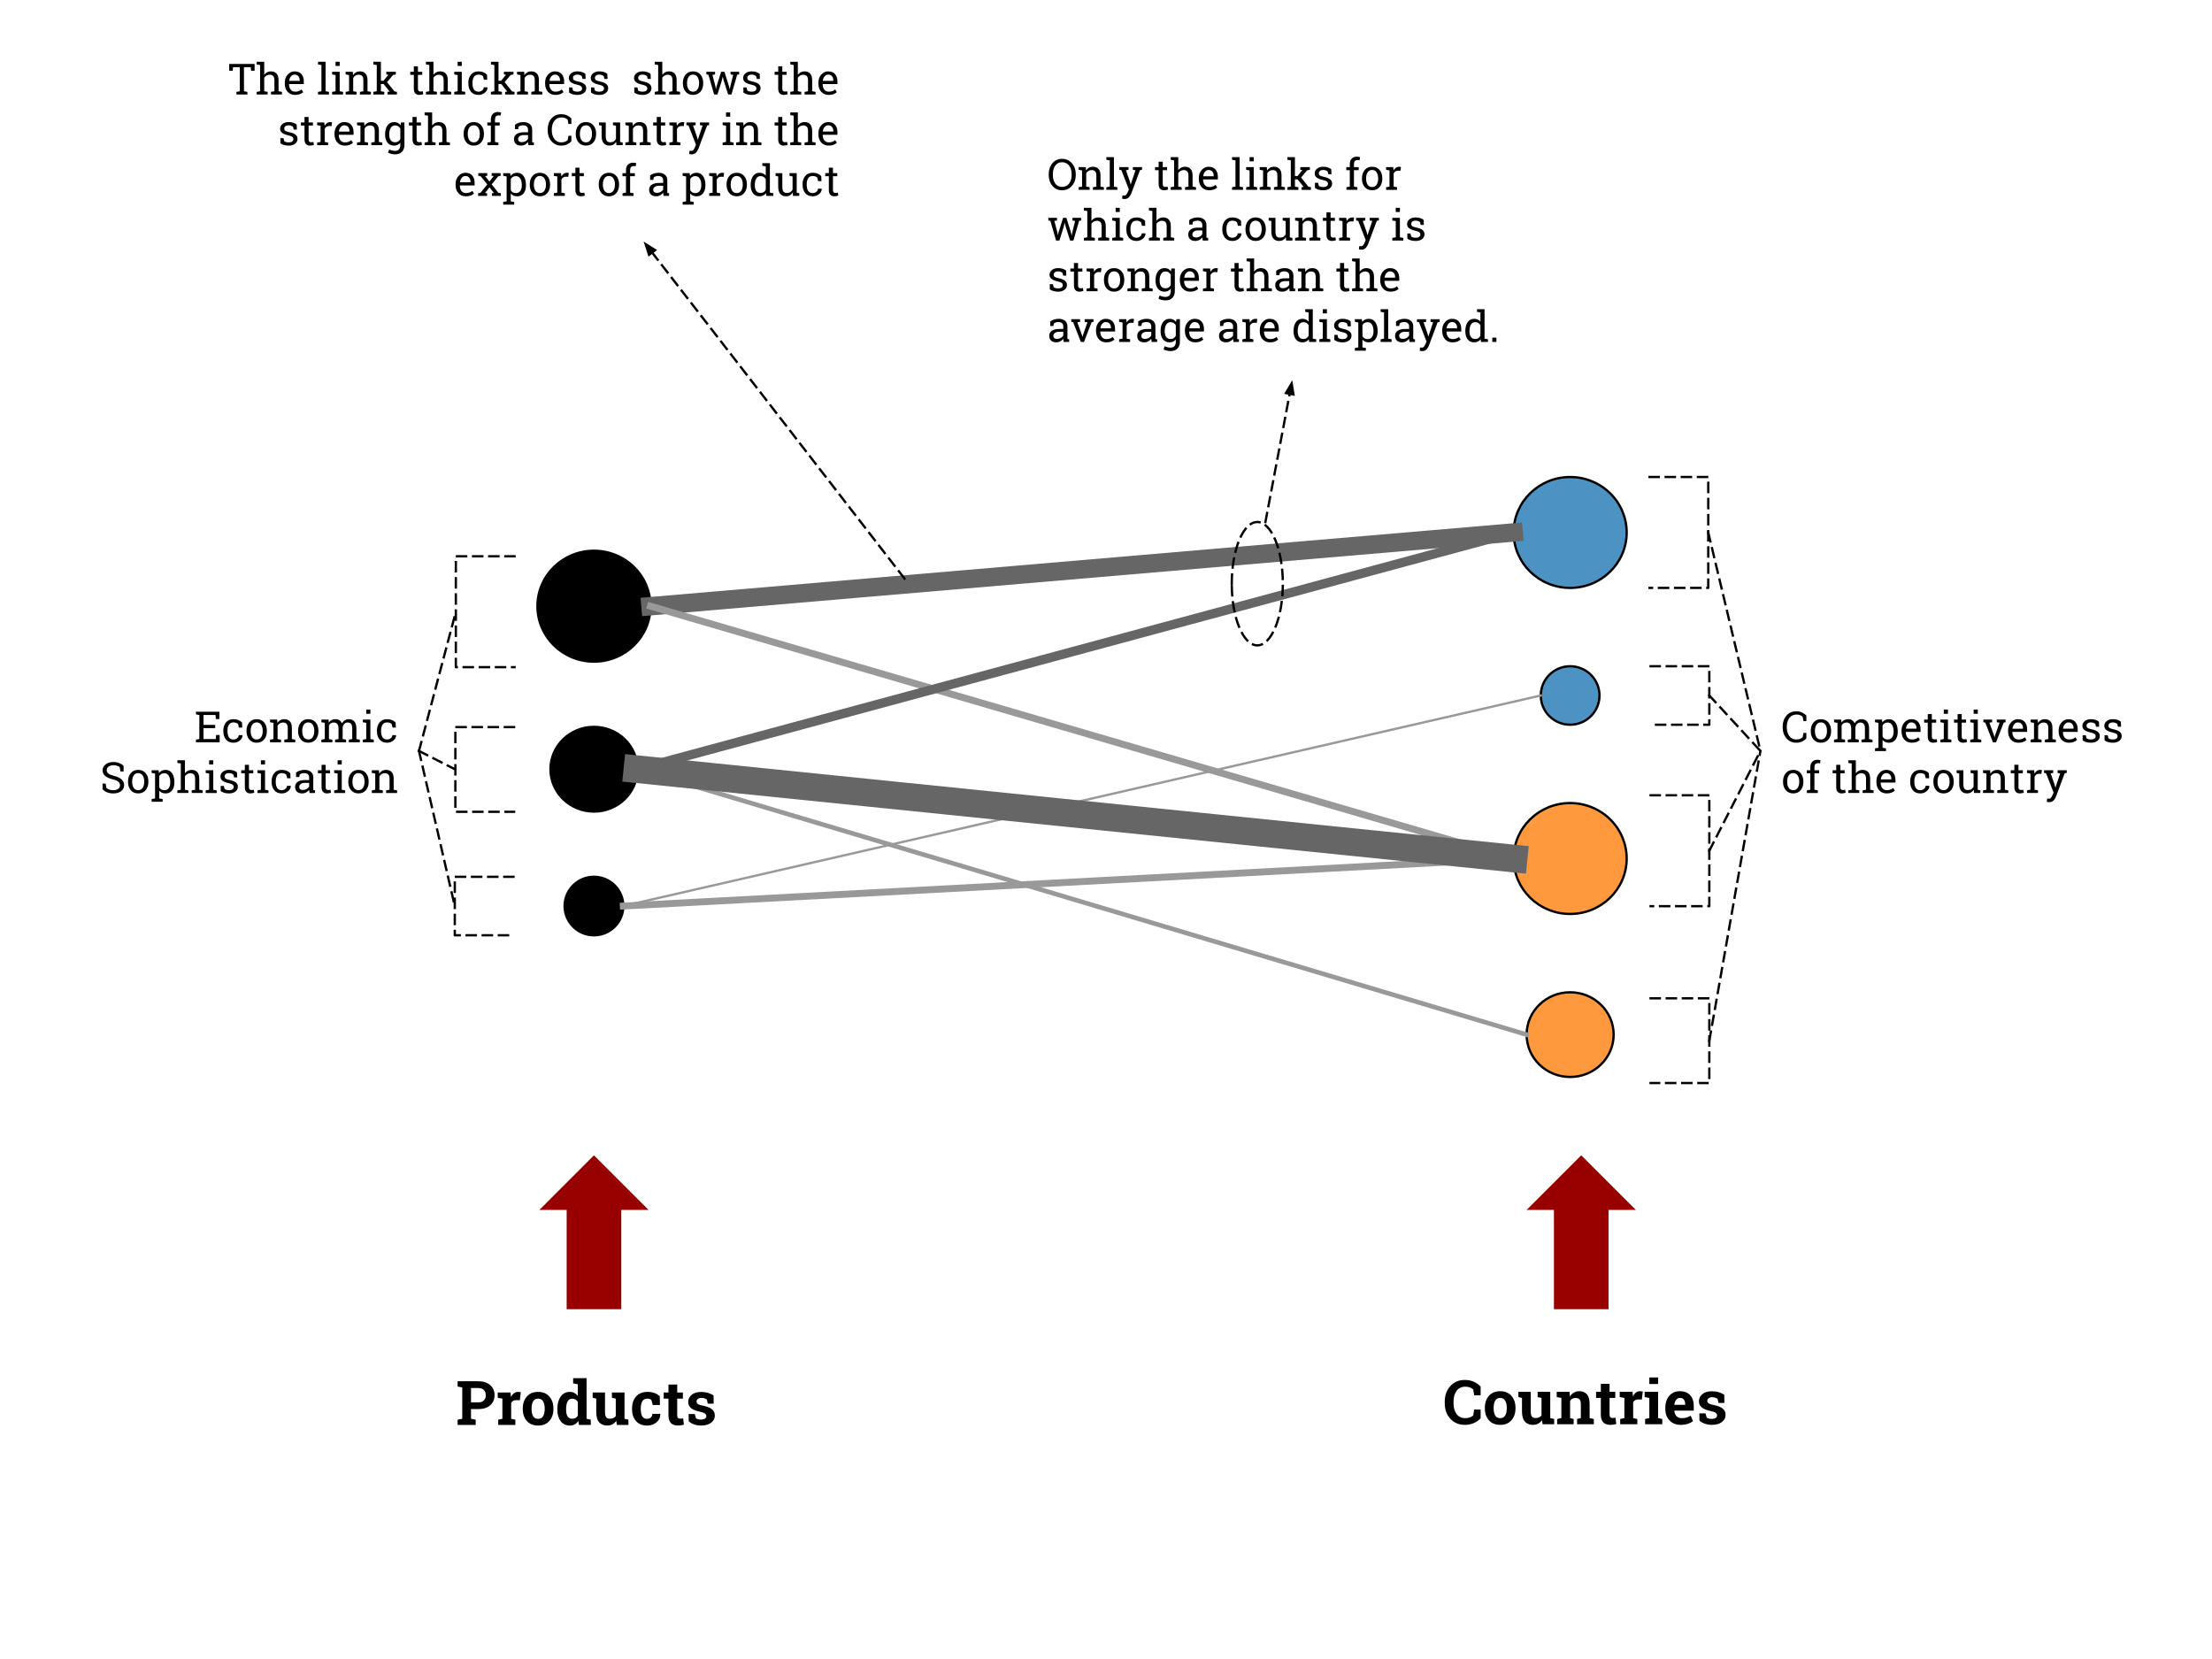 <svg version="1.1" viewBox="0.0 0.0 960.0 720.0" fill="none" stroke="none" stroke-linecap="square" stroke-miterlimit="10" xmlns:xlink="http://www.w3.org/1999/xlink" xmlns="http://www.w3.org/2000/svg"><clipPath id="p.0"><path d="m0 0l960.0 0l0 720.0l-960.0 0l0 -720.0z" clip-rule="nonzero"/></clipPath><g clip-path="url(#p.0)"><path fill="#000000" fill-opacity="0.0" d="m0 0l960.0 0l0 720.0l-960.0 0z" fill-rule="evenodd"/><path fill="#000000" fill-opacity="0.0" d="m188.866 583.814l153.827 0l0 48.126l-153.827 0z" fill-rule="evenodd"/><path fill="#000000" d="m207.616 599.461q3.25 0 5.125 1.672q1.891 1.672 1.891 4.375q0 2.734 -1.891 4.391q-1.875 1.641 -5.125 1.641l-3.203 0l0 4.203l2.031 0.391l0 2.281l-7.844 0l0 -2.281l2.016 -0.391l0 -13.594l-2.016 -0.391l0 -2.297l2.016 0l7.0 0zm-3.203 9.156l3.203 0q1.594 0 2.406 -0.859q0.812 -0.875 0.812 -2.219q0 -1.359 -0.812 -2.25q-0.812 -0.891 -2.406 -0.891l-3.203 0l0 6.219zm11.808 7.516l1.812 -0.391l0 -8.734l-2.016 -0.391l0 -2.281l5.562 0l0.172 2.047q0.484 -1.094 1.266 -1.703q0.781 -0.609 1.812 -0.609q0.297 0 0.625 0.047q0.344 0.047 0.562 0.109l-0.406 3.469l-1.562 -0.047q-0.828 0 -1.375 0.328q-0.547 0.328 -0.828 0.922l0 6.844l1.812 0.391l0 2.281l-7.438 0l0 -2.281zm10.662 -4.891q0 -3.156 1.766 -5.156q1.766 -2.016 4.875 -2.016q3.125 0 4.891 2.016q1.766 2.0 1.766 5.156l0 0.281q0 3.172 -1.766 5.172q-1.766 1.984 -4.859 1.984q-3.141 0 -4.906 -1.984q-1.766 -2.0 -1.766 -5.172l0 -0.281zm3.812 0.281q0 1.922 0.672 3.094q0.672 1.156 2.188 1.156q1.469 0 2.156 -1.172q0.688 -1.172 0.688 -3.078l0 -0.281q0 -1.875 -0.703 -3.062q-0.688 -1.188 -2.172 -1.188q-1.484 0 -2.156 1.188q-0.672 1.188 -0.672 3.062l0 0.281zm20.301 5.172q-0.672 0.984 -1.578 1.484q-0.891 0.5 -2.047 0.5q-2.609 0 -4.047 -1.891q-1.438 -1.906 -1.438 -5.031l0 -0.266q0 -3.328 1.438 -5.375q1.453 -2.047 4.062 -2.047q1.062 0 1.906 0.469q0.844 0.453 1.484 1.297l0 -5.047l-2.031 -0.391l0 -2.281l2.031 0l3.797 0l0 17.625l1.828 0.391l0 2.281l-5.125 0l-0.281 -1.719zm-5.312 -4.938q0 1.859 0.609 2.922q0.625 1.047 2.031 1.047q0.828 0 1.438 -0.328q0.625 -0.344 1.016 -0.984l0 -5.969q-0.391 -0.672 -1.0 -1.047q-0.609 -0.375 -1.422 -0.375q-1.391 0 -2.031 1.234q-0.641 1.234 -0.641 3.234l0 0.266zm21.775 4.875q-0.672 0.984 -1.672 1.516q-1.0 0.531 -2.266 0.531q-2.234 0 -3.5 -1.422q-1.25 -1.422 -1.25 -4.422l0 -5.828l-1.562 -0.391l0 -2.281l1.562 0l3.797 0l0 8.516q0 1.547 0.516 2.219q0.516 0.656 1.531 0.656q0.891 0 1.547 -0.281q0.656 -0.297 1.078 -0.844l0 -7.594l-1.672 -0.391l0 -2.281l1.672 0l3.797 0l0 11.406l1.703 0.391l0 2.281l-5.031 0l-0.25 -1.781zm13.4 -0.859q1.016 0 1.625 -0.594q0.609 -0.594 0.609 -1.578l3.438 0l0.031 0.078q0.062 2.125 -1.594 3.562q-1.656 1.438 -4.109 1.438q-3.156 0 -4.859 -1.984q-1.703 -1.984 -1.703 -5.109l0 -0.391q0 -3.109 1.75 -5.109q1.75 -2.016 4.984 -2.016q1.703 0 3.062 0.516q1.359 0.5 2.25 1.422l0.062 3.766l-3.094 0l-0.625 -2.203q-0.281 -0.25 -0.703 -0.406q-0.422 -0.172 -0.953 -0.172q-1.609 0 -2.281 1.172q-0.656 1.172 -0.656 3.031l0 0.391q0 1.875 0.609 3.031q0.609 1.156 2.156 1.156zm13.044 -14.891l0 3.453l2.469 0l0 2.656l-2.469 0l0 7.172q0 0.828 0.328 1.188q0.344 0.344 0.906 0.344q0.391 0 0.688 -0.031q0.297 -0.031 0.656 -0.109l0.328 2.75q-0.641 0.188 -1.266 0.281q-0.625 0.094 -1.344 0.094q-1.969 0 -3.031 -1.078q-1.062 -1.078 -1.062 -3.422l0 -7.188l-2.062 0l0 -2.656l2.062 0l0 -3.453l3.797 0zm15.819 8.297l-2.547 0l-0.406 -1.766q-0.391 -0.312 -0.984 -0.516q-0.594 -0.219 -1.312 -0.219q-1.0 0 -1.594 0.453q-0.578 0.453 -0.578 1.125q0 0.641 0.562 1.062q0.562 0.422 2.234 0.75q2.625 0.516 3.875 1.531q1.266 1.0 1.266 2.781q0 1.891 -1.641 3.094q-1.625 1.203 -4.297 1.203q-1.625 0 -2.984 -0.469q-1.359 -0.469 -2.406 -1.359l-0.047 -3.156l2.656 0l0.531 1.828q0.328 0.281 0.906 0.422q0.594 0.141 1.234 0.141q1.156 0 1.766 -0.406q0.609 -0.422 0.609 -1.141q0 -0.625 -0.625 -1.078q-0.609 -0.469 -2.25 -0.812q-2.484 -0.516 -3.75 -1.5q-1.266 -1.0 -1.266 -2.719q0 -1.766 1.453 -3.047q1.453 -1.281 4.156 -1.281q1.641 0 3.094 0.438q1.469 0.438 2.312 1.125l0.031 3.516z" fill-rule="nonzero"/><path fill="#000000" fill-opacity="0.0" d="m617.339 583.517l153.827 0l0 48.126l-153.827 0z" fill-rule="evenodd"/><path fill="#000000" d="m642.589 605.555l-2.812 0l-0.391 -2.516q-0.562 -0.562 -1.422 -0.891q-0.844 -0.328 -2.0 -0.328q-2.484 0 -3.812 1.797q-1.328 1.797 -1.328 4.688l0 0.656q0 2.891 1.312 4.703q1.328 1.812 3.75 1.812q1.125 0 2.047 -0.328q0.938 -0.328 1.453 -0.891l0.391 -2.516l2.812 0l0 3.75q-1.141 1.328 -2.922 2.109q-1.766 0.781 -3.969 0.781q-3.812 0 -6.25 -2.641q-2.438 -2.641 -2.438 -6.781l0 -0.625q0 -4.125 2.422 -6.781q2.422 -2.656 6.266 -2.656q2.203 0 3.969 0.797q1.766 0.797 2.922 2.109l0 3.75zm1.834 5.391q0 -3.156 1.766 -5.156q1.766 -2.016 4.875 -2.016q3.125 0 4.891 2.016q1.766 2.0 1.766 5.156l0 0.281q0 3.172 -1.766 5.172q-1.766 1.984 -4.859 1.984q-3.141 0 -4.906 -1.984q-1.766 -2.0 -1.766 -5.172l0 -0.281zm3.812 0.281q0 1.922 0.672 3.094q0.672 1.156 2.188 1.156q1.469 0 2.156 -1.172q0.688 -1.172 0.688 -3.078l0 -0.281q0 -1.875 -0.703 -3.062q-0.688 -1.188 -2.172 -1.188q-1.484 0 -2.156 1.188q-0.672 1.188 -0.672 3.062l0 0.281zm20.989 5.109q-0.672 0.984 -1.672 1.516q-1.0 0.531 -2.266 0.531q-2.234 0 -3.5 -1.422q-1.25 -1.422 -1.25 -4.422l0 -5.828l-1.562 -0.391l0 -2.281l1.562 0l3.797 0l0 8.516q0 1.547 0.516 2.219q0.516 0.656 1.531 0.656q0.891 0 1.547 -0.281q0.656 -0.297 1.078 -0.844l0 -7.594l-1.672 -0.391l0 -2.281l1.672 0l3.797 0l0 11.406l1.703 0.391l0 2.281l-5.031 0l-0.25 -1.781zm6.572 -0.5l1.828 -0.391l0 -8.734l-2.016 -0.391l0 -2.281l5.547 0l0.172 2.016q0.703 -1.078 1.734 -1.672q1.031 -0.609 2.297 -0.609q2.141 0 3.328 1.344q1.203 1.344 1.203 4.203l0 6.125l1.828 0.391l0 2.281l-7.266 0l0 -2.281l1.625 -0.391l0 -6.109q0 -1.422 -0.578 -2.016q-0.562 -0.594 -1.719 -0.594q-0.766 0 -1.359 0.312q-0.594 0.297 -1.0 0.859l0 7.547l1.531 0.391l0 2.281l-7.156 0l0 -2.281zm22.749 -15.25l0 3.453l2.469 0l0 2.656l-2.469 0l0 7.172q0 0.828 0.328 1.188q0.344 0.344 0.906 0.344q0.391 0 0.688 -0.031q0.297 -0.031 0.656 -0.109l0.328 2.75q-0.641 0.188 -1.266 0.281q-0.625 0.094 -1.344 0.094q-1.969 0 -3.031 -1.078q-1.062 -1.078 -1.062 -3.422l0 -7.188l-2.062 0l0 -2.656l2.062 0l0 -3.453l3.797 0zm4.616 15.25l1.812 -0.391l0 -8.734l-2.016 -0.391l0 -2.281l5.562 0l0.172 2.047q0.484 -1.094 1.266 -1.703q0.781 -0.609 1.812 -0.609q0.297 0 0.625 0.047q0.344 0.047 0.562 0.109l-0.406 3.469l-1.562 -0.047q-0.828 0 -1.375 0.328q-0.547 0.328 -0.828 0.922l0 6.844l1.812 0.391l0 2.281l-7.438 0l0 -2.281zm10.813 0l1.828 -0.391l0 -8.734l-2.031 -0.391l0 -2.281l5.844 0l0 11.406l1.812 0.391l0 2.281l-7.453 0l0 -2.281zm5.641 -15.172l-3.812 0l0 -2.844l3.812 0l0 2.844zm9.809 17.719q-3.047 0 -4.875 -1.938q-1.812 -1.953 -1.812 -4.969l0 -0.516q0 -3.141 1.719 -5.172q1.734 -2.031 4.625 -2.016q2.859 0 4.422 1.719q1.578 1.719 1.578 4.641l0 2.078l-8.406 0l-0.016 0.078q0.094 1.391 0.922 2.297q0.828 0.891 2.25 0.891q1.266 0 2.094 -0.25q0.828 -0.266 1.828 -0.812l1.016 2.344q-0.859 0.703 -2.25 1.172q-1.391 0.453 -3.094 0.453zm-0.344 -11.688q-1.047 0 -1.656 0.812q-0.609 0.812 -0.766 2.125l0.047 0.062l4.656 0l0 -0.344q0 -1.203 -0.562 -1.922q-0.562 -0.734 -1.719 -0.734zm19.294 2.188l-2.547 0l-0.406 -1.766q-0.391 -0.312 -0.984 -0.516q-0.594 -0.219 -1.312 -0.219q-1.0 0 -1.594 0.453q-0.578 0.453 -0.578 1.125q0 0.641 0.562 1.062q0.562 0.422 2.234 0.75q2.625 0.516 3.875 1.531q1.266 1.0 1.266 2.781q0 1.891 -1.641 3.094q-1.625 1.203 -4.297 1.203q-1.625 0 -2.984 -0.469q-1.359 -0.469 -2.406 -1.359l-0.047 -3.156l2.656 0l0.531 1.828q0.328 0.281 0.906 0.422q0.594 0.141 1.234 0.141q1.156 0 1.766 -0.406q0.609 -0.422 0.609 -1.141q0 -0.625 -0.625 -1.078q-0.609 -0.469 -2.25 -0.812q-2.484 -0.516 -3.75 -1.5q-1.266 -1.0 -1.266 -2.719q0 -1.766 1.453 -3.047q1.453 -1.281 4.156 -1.281q1.641 0 3.094 0.438q1.469 0.438 2.312 1.125l0.031 3.516z" fill-rule="nonzero"/><path fill="#000000" d="m233.244 263.087l0 0c0 -13.29 10.985 -24.063 24.535 -24.063l0 0c6.507 0 12.748 2.535 17.349 7.048c4.601 4.513 7.186 10.633 7.186 17.015l0 0c0 13.29 -10.985 24.063 -24.535 24.063l0 0c-13.551 0 -24.535 -10.773 -24.535 -24.063z" fill-rule="evenodd"/><path stroke="#000000" stroke-width="1.0" stroke-linejoin="round" stroke-linecap="butt" d="m233.244 263.087l0 0c0 -13.29 10.985 -24.063 24.535 -24.063l0 0c6.507 0 12.748 2.535 17.349 7.048c4.601 4.513 7.186 10.633 7.186 17.015l0 0c0 13.29 -10.985 24.063 -24.535 24.063l0 0c-13.551 0 -24.535 -10.773 -24.535 -24.063z" fill-rule="evenodd"/><path fill="#000000" d="m238.898 333.837l0 0c0 -10.15 8.454 -18.378 18.882 -18.378l0 0c5.008 0 9.81 1.936 13.352 5.383c3.541 3.447 5.53 8.121 5.53 12.995l0 0c0 10.15 -8.454 18.378 -18.882 18.378l0 0c-10.428 0 -18.882 -8.228 -18.882 -18.378z" fill-rule="evenodd"/><path stroke="#000000" stroke-width="1.0" stroke-linejoin="round" stroke-linecap="butt" d="m238.898 333.837l0 0c0 -10.15 8.454 -18.378 18.882 -18.378l0 0c5.008 0 9.81 1.936 13.352 5.383c3.541 3.447 5.53 8.121 5.53 12.995l0 0c0 10.15 -8.454 18.378 -18.882 18.378l0 0c-10.428 0 -18.882 -8.228 -18.882 -18.378z" fill-rule="evenodd"/><path fill="#000000" d="m245.039 393.218l0 0c0 -7.01 5.704 -12.693 12.74 -12.693l0 0c3.379 0 6.619 1.337 9.009 3.718c2.389 2.38 3.732 5.609 3.732 8.975l0 0c0 7.01 -5.704 12.693 -12.74 12.693l0 0c-7.036 0 -12.74 -5.683 -12.74 -12.693z" fill-rule="evenodd"/><path stroke="#000000" stroke-width="1.0" stroke-linejoin="round" stroke-linecap="butt" d="m245.039 393.218l0 0c0 -7.01 5.704 -12.693 12.74 -12.693l0 0c3.379 0 6.619 1.337 9.009 3.718c2.389 2.38 3.732 5.609 3.732 8.975l0 0c0 7.01 -5.704 12.693 -12.74 12.693l0 0c-7.036 0 -12.74 -5.683 -12.74 -12.693z" fill-rule="evenodd"/><path fill="#4c92c3" d="m656.898 231.087l0 0c0 -13.29 10.985 -24.063 24.535 -24.063l0 0c6.507 0 12.748 2.535 17.349 7.048c4.601 4.513 7.186 10.633 7.186 17.015l0 0c0 13.29 -10.985 24.063 -24.535 24.063l0 0c-13.551 0 -24.535 -10.773 -24.535 -24.063z" fill-rule="evenodd"/><path stroke="#000000" stroke-width="1.0" stroke-linejoin="round" stroke-linecap="butt" d="m656.898 231.087l0 0c0 -13.29 10.985 -24.063 24.535 -24.063l0 0c6.507 0 12.748 2.535 17.349 7.048c4.601 4.513 7.186 10.633 7.186 17.015l0 0c0 13.29 -10.985 24.063 -24.535 24.063l0 0c-13.551 0 -24.535 -10.773 -24.535 -24.063z" fill-rule="evenodd"/><path fill="#4c92c3" d="m668.693 301.837l0 0c0 -7.01 5.704 -12.693 12.74 -12.693l0 0c3.379 0 6.619 1.337 9.009 3.718c2.389 2.38 3.732 5.609 3.732 8.975l0 0c0 7.01 -5.704 12.693 -12.74 12.693l0 0c-7.036 0 -12.74 -5.683 -12.74 -12.693z" fill-rule="evenodd"/><path stroke="#000000" stroke-width="1.0" stroke-linejoin="round" stroke-linecap="butt" d="m668.693 301.837l0 0c0 -7.01 5.704 -12.693 12.74 -12.693l0 0c3.379 0 6.619 1.337 9.009 3.718c2.389 2.38 3.732 5.609 3.732 8.975l0 0c0 7.01 -5.704 12.693 -12.74 12.693l0 0c-7.036 0 -12.74 -5.683 -12.74 -12.693z" fill-rule="evenodd"/><path fill="#ff993e" d="m656.898 372.588l0 0c0 -13.29 10.985 -24.063 24.535 -24.063l0 0c6.507 0 12.748 2.535 17.349 7.048c4.601 4.513 7.186 10.633 7.186 17.015l0 0c0 13.29 -10.985 24.063 -24.535 24.063l0 0c-13.551 0 -24.535 -10.773 -24.535 -24.063z" fill-rule="evenodd"/><path stroke="#000000" stroke-width="1.0" stroke-linejoin="round" stroke-linecap="butt" d="m656.898 372.588l0 0c0 -13.29 10.985 -24.063 24.535 -24.063l0 0c6.507 0 12.748 2.535 17.349 7.048c4.601 4.513 7.186 10.633 7.186 17.015l0 0c0 13.29 -10.985 24.063 -24.535 24.063l0 0c-13.551 0 -24.535 -10.773 -24.535 -24.063z" fill-rule="evenodd"/><path fill="#ff993e" d="m662.551 449.024l0 0c0 -10.15 8.454 -18.378 18.882 -18.378l0 0c5.008 0 9.81 1.936 13.352 5.383c3.541 3.447 5.53 8.121 5.53 12.995l0 0c0 10.15 -8.454 18.378 -18.882 18.378l0 0c-10.428 0 -18.882 -8.228 -18.882 -18.378z" fill-rule="evenodd"/><path stroke="#000000" stroke-width="1.0" stroke-linejoin="round" stroke-linecap="butt" d="m662.551 449.024l0 0c0 -10.15 8.454 -18.378 18.882 -18.378l0 0c5.008 0 9.81 1.936 13.352 5.383c3.541 3.447 5.53 8.121 5.53 12.995l0 0c0 10.15 -8.454 18.378 -18.882 18.378l0 0c-10.428 0 -18.882 -8.228 -18.882 -18.378z" fill-rule="evenodd"/><path fill="#000000" fill-opacity="0.0" d="m282.315 263.087l374.583 -32.0" fill-rule="evenodd"/><path stroke="#666666" stroke-width="8.0" stroke-linejoin="round" stroke-linecap="butt" d="m282.315 263.087l374.583 -32.0" fill-rule="evenodd"/><path fill="#000000" fill-opacity="0.0" d="m282.315 263.087l374.583 109.512" fill-rule="evenodd"/><path stroke="#999999" stroke-width="3.0" stroke-linejoin="round" stroke-linecap="butt" d="m282.315 263.087l374.583 109.512" fill-rule="evenodd"/><path fill="#000000" fill-opacity="0.0" d="m662.551 449.024l-385.89 -115.181" fill-rule="evenodd"/><path stroke="#999999" stroke-width="2.0" stroke-linejoin="round" stroke-linecap="butt" d="m662.551 449.024l-385.89 -115.181" fill-rule="evenodd"/><path fill="#000000" fill-opacity="0.0" d="m668.693 301.837l-398.173 91.37" fill-rule="evenodd"/><path stroke="#999999" stroke-width="1.0" stroke-linejoin="round" stroke-linecap="butt" d="m668.693 301.837l-398.173 91.37" fill-rule="evenodd"/><path fill="#000000" fill-opacity="0.0" d="m656.898 231.087l-380.252 102.74" fill-rule="evenodd"/><path stroke="#666666" stroke-width="4.0" stroke-linejoin="round" stroke-linecap="butt" d="m656.898 231.087l-380.252 102.74" fill-rule="evenodd"/><path fill="#000000" fill-opacity="0.0" d="m656.913 372.588l-386.394 20.63" fill-rule="evenodd"/><path stroke="#999999" stroke-width="3.0" stroke-linejoin="round" stroke-linecap="butt" d="m656.913 372.588l-386.394 20.63" fill-rule="evenodd"/><path fill="#000000" fill-opacity="0.0" d="m656.898 372.588l-380.252 -38.74" fill-rule="evenodd"/><path stroke="#666666" stroke-width="12.0" stroke-linejoin="round" stroke-linecap="butt" d="m656.898 372.588l-380.252 -38.74" fill-rule="evenodd"/><path fill="#000000" fill-opacity="0.0" d="m715.895 207.024l0 0c14.072 0 25.48 9.1552734E-5 25.48 2.1362305E-4l0 48.126c0 1.0681152E-4 -11.408 2.1362305E-4 -25.48 2.1362305E-4z" fill-rule="evenodd"/><path fill="#000000" fill-opacity="0.0" d="m715.895 207.024l0 0c14.072 0 25.48 9.1552734E-5 25.48 2.1362305E-4l0 48.126c0 1.0681152E-4 -11.408 2.1362305E-4 -25.48 2.1362305E-4" fill-rule="evenodd"/><path stroke="#000000" stroke-width="1.0" stroke-linejoin="round" stroke-linecap="butt" stroke-dasharray="4.0,3.0" d="m715.895 207.024l0 0c14.072 0 25.48 9.1552734E-5 25.48 2.1362305E-4l0 48.126c0 1.0681152E-4 -11.408 2.1362305E-4 -25.48 2.1362305E-4" fill-rule="evenodd"/><path fill="#000000" fill-opacity="0.0" d="m764.021 295.234l167.969 0l0 61.354l-167.969 0z" fill-rule="evenodd"/><path fill="#000000" d="m783.958 312.966l-1.266 0l-0.344 -1.875q-0.438 -0.438 -1.078 -0.703q-0.641 -0.281 -1.516 -0.281q-2.062 0 -3.188 1.5q-1.109 1.5 -1.109 3.812l0 0.203q0 2.297 1.094 3.812q1.094 1.5 3.016 1.5q0.906 0 1.641 -0.281q0.734 -0.281 1.141 -0.688l0.344 -1.875l1.266 0l0 2.359q-0.578 0.734 -1.734 1.312q-1.141 0.578 -2.656 0.578q-2.578 0 -4.25 -1.906q-1.656 -1.922 -1.656 -4.812l0 -0.188q0 -2.922 1.625 -4.828q1.641 -1.906 4.281 -1.906q1.516 0 2.656 0.594q1.156 0.578 1.734 1.312l0 2.359zm1.909 4.172q0 -2.188 1.188 -3.594q1.188 -1.422 3.219 -1.422q2.047 0 3.234 1.406q1.188 1.406 1.188 3.609l0 0.203q0 2.203 -1.188 3.609q-1.188 1.391 -3.219 1.391q-2.047 0 -3.234 -1.406q-1.188 -1.406 -1.188 -3.594l0 -0.203zm1.797 0.203q0 1.562 0.656 2.578q0.672 1.016 1.969 1.016q1.281 0 1.938 -1.016q0.672 -1.016 0.672 -2.578l0 -0.203q0 -1.547 -0.672 -2.578q-0.656 -1.031 -1.953 -1.031q-1.297 0 -1.953 1.031q-0.656 1.031 -0.656 2.578l0 0.203zm8.311 3.672l1.484 -0.266l0 -7.031l-1.484 -0.266l0 -1.156l3.094 0l0.125 1.281q0.469 -0.703 1.219 -1.078q0.75 -0.375 1.734 -0.375q0.984 0 1.688 0.453q0.703 0.453 1.062 1.359q0.469 -0.844 1.234 -1.328q0.766 -0.484 1.781 -0.484q1.516 0 2.391 1.031q0.875 1.031 0.875 3.109l0 4.484l1.484 0.266l0 1.141l-4.781 0l0 -1.141l1.484 -0.266l0 -4.5q0 -1.469 -0.5 -2.062q-0.5 -0.609 -1.484 -0.609q-0.938 0 -1.516 0.656q-0.562 0.656 -0.656 1.656l0 4.859l1.484 0.266l0 1.141l-4.766 0l0 -1.141l1.484 -0.266l0 -4.5q0 -1.391 -0.516 -2.031q-0.5 -0.641 -1.484 -0.641q-0.812 0 -1.344 0.344q-0.531 0.328 -0.812 0.938l0 5.891l1.484 0.266l0 1.141l-4.766 0l0 -1.141zm17.767 3.766l1.484 -0.25l0 -10.812l-1.484 -0.266l0 -1.156l3.016 0l0.172 1.203q0.484 -0.672 1.188 -1.016q0.719 -0.359 1.641 -0.359q1.828 0 2.844 1.453q1.016 1.453 1.016 3.828l0 0.188q0 2.141 -1.016 3.453q-1.016 1.297 -2.812 1.297q-0.906 0 -1.594 -0.297q-0.688 -0.312 -1.172 -0.906l0 3.391l1.484 0.25l0 1.172l-4.766 0l0 -1.172zm8.078 -7.375q0 -1.688 -0.656 -2.75q-0.656 -1.078 -1.953 -1.078q-0.766 0 -1.312 0.344q-0.547 0.344 -0.875 0.953l0 4.797q0.328 0.609 0.875 0.938q0.547 0.328 1.328 0.328q1.281 0 1.938 -0.922q0.656 -0.922 0.656 -2.422l0 -0.188zm7.936 4.938q-2.062 0 -3.281 -1.359q-1.219 -1.375 -1.219 -3.562l0 -0.406q0 -2.094 1.25 -3.484q1.266 -1.406 2.969 -1.406q1.984 0 3.016 1.203q1.031 1.188 1.031 3.203l0 1.109l-6.406 0l-0.016 0.047q0.016 1.422 0.703 2.344q0.703 0.906 1.953 0.906q0.906 0 1.594 -0.25q0.688 -0.266 1.188 -0.719l0.703 1.172q-0.531 0.5 -1.406 0.859q-0.859 0.344 -2.078 0.344zm-0.281 -8.812q-0.891 0 -1.531 0.766q-0.641 0.75 -0.781 1.906l0.016 0.047l4.547 0l0 -0.25q0 -1.047 -0.562 -1.75q-0.562 -0.719 -1.688 -0.719zm8.936 -3.609l0 2.375l1.875 0l0 1.328l-1.875 0l0 5.984q0 0.703 0.281 0.984q0.297 0.281 0.766 0.281q0.25 0 0.547 -0.031q0.297 -0.047 0.484 -0.094l0.25 1.219q-0.25 0.172 -0.75 0.266q-0.484 0.109 -0.984 0.109q-1.094 0 -1.734 -0.656q-0.641 -0.656 -0.641 -2.078l0 -5.984l-1.562 0l0 -1.328l1.562 0l0 -2.375l1.781 0zm3.707 11.094l1.484 -0.266l0 -7.031l-1.484 -0.266l0 -1.156l3.281 0l0 8.453l1.484 0.266l0 1.141l-4.766 0l0 -1.141zm3.281 -11.234l-1.797 0l0 -1.828l1.797 0l0 1.828zm5.974 0.141l0 2.375l1.875 0l0 1.328l-1.875 0l0 5.984q0 0.703 0.281 0.984q0.297 0.281 0.766 0.281q0.25 0 0.547 -0.031q0.297 -0.047 0.484 -0.094l0.25 1.219q-0.25 0.172 -0.75 0.266q-0.484 0.109 -0.984 0.109q-1.094 0 -1.734 -0.656q-0.641 -0.656 -0.641 -2.078l0 -5.984l-1.562 0l0 -1.328l1.562 0l0 -2.375l1.781 0zm3.707 11.094l1.484 -0.266l0 -7.031l-1.484 -0.266l0 -1.156l3.281 0l0 8.453l1.484 0.266l0 1.141l-4.766 0l0 -1.141zm3.281 -11.234l-1.797 0l0 -1.828l1.797 0l0 1.828zm6.224 3.672l-1.188 0.188l2.031 5.609l0.172 0.703l0.047 0l0.172 -0.703l1.969 -5.609l-1.188 -0.188l0 -1.156l3.812 0l0 1.156l-0.812 0.141l-3.312 8.562l-1.359 0l-3.344 -8.562l-0.812 -0.141l0 -1.156l3.812 0l0 1.156zm11.419 8.891q-2.062 0 -3.281 -1.359q-1.219 -1.375 -1.219 -3.562l0 -0.406q0 -2.094 1.25 -3.484q1.266 -1.406 2.969 -1.406q1.984 0 3.016 1.203q1.031 1.188 1.031 3.203l0 1.109l-6.406 0l-0.016 0.047q0.016 1.422 0.703 2.344q0.703 0.906 1.953 0.906q0.906 0 1.594 -0.25q0.688 -0.266 1.188 -0.719l0.703 1.172q-0.531 0.5 -1.406 0.859q-0.859 0.344 -2.078 0.344zm-0.281 -8.812q-0.891 0 -1.531 0.766q-0.641 0.75 -0.781 1.906l0.016 0.047l4.547 0l0 -0.25q0 -1.047 -0.562 -1.75q-0.562 -0.719 -1.688 -0.719zm5.545 7.484l1.484 -0.266l0 -7.031l-1.484 -0.266l0 -1.156l3.094 0l0.125 1.469q0.484 -0.781 1.219 -1.203q0.75 -0.438 1.703 -0.438q1.594 0 2.469 0.938q0.875 0.922 0.875 2.875l0 4.812l1.484 0.266l0 1.141l-4.766 0l0 -1.141l1.484 -0.266l0 -4.781q0 -1.297 -0.516 -1.844q-0.516 -0.547 -1.562 -0.547q-0.781 0 -1.375 0.375q-0.594 0.375 -0.953 1.016l0 5.781l1.484 0.266l0 1.141l-4.766 0l0 -1.141zm16.681 1.328q-2.062 0 -3.281 -1.359q-1.219 -1.375 -1.219 -3.562l0 -0.406q0 -2.094 1.25 -3.484q1.266 -1.406 2.969 -1.406q1.984 0 3.016 1.203q1.031 1.188 1.031 3.203l0 1.109l-6.406 0l-0.016 0.047q0.016 1.422 0.703 2.344q0.703 0.906 1.953 0.906q0.906 0 1.594 -0.25q0.688 -0.266 1.188 -0.719l0.703 1.172q-0.531 0.5 -1.406 0.859q-0.859 0.344 -2.078 0.344zm-0.281 -8.812q-0.891 0 -1.531 0.766q-0.641 0.75 -0.781 1.906l0.016 0.047l4.547 0l0 -0.25q0 -1.047 -0.562 -1.75q-0.562 -0.719 -1.688 -0.719zm13.358 1.859l-1.359 0l-0.281 -1.172q-0.328 -0.312 -0.828 -0.5q-0.5 -0.188 -1.125 -0.188q-0.953 0 -1.422 0.422q-0.469 0.422 -0.469 1.0q0 0.594 0.406 0.938q0.422 0.328 1.672 0.594q1.875 0.391 2.781 1.078q0.906 0.688 0.906 1.859q0 1.297 -1.062 2.109q-1.062 0.812 -2.766 0.812q-1.125 0 -2.016 -0.25q-0.891 -0.266 -1.594 -0.75l-0.016 -2.25l1.359 0l0.328 1.312q0.312 0.281 0.844 0.406q0.531 0.125 1.094 0.125q0.953 0 1.484 -0.375q0.547 -0.391 0.547 -1.016q0 -0.594 -0.453 -0.969q-0.438 -0.391 -1.703 -0.672q-1.797 -0.391 -2.703 -1.062q-0.906 -0.688 -0.906 -1.828q0 -1.203 1.016 -2.047q1.031 -0.844 2.672 -0.844q1.125 0 2.016 0.297q0.891 0.281 1.484 0.797l0.094 2.172zm9.51 0l-1.359 0l-0.281 -1.172q-0.328 -0.312 -0.828 -0.5q-0.5 -0.188 -1.125 -0.188q-0.953 0 -1.422 0.422q-0.469 0.422 -0.469 1.0q0 0.594 0.406 0.938q0.422 0.328 1.672 0.594q1.875 0.391 2.781 1.078q0.906 0.688 0.906 1.859q0 1.297 -1.062 2.109q-1.062 0.812 -2.766 0.812q-1.125 0 -2.016 -0.25q-0.891 -0.266 -1.594 -0.75l-0.016 -2.25l1.359 0l0.328 1.312q0.312 0.281 0.844 0.406q0.531 0.125 1.094 0.125q0.953 0 1.484 -0.375q0.547 -0.391 0.547 -1.016q0 -0.594 -0.453 -0.969q-0.438 -0.391 -1.703 -0.672q-1.797 -0.391 -2.703 -1.062q-0.906 -0.688 -0.906 -1.828q0 -1.203 1.016 -2.047q1.031 -0.844 2.672 -0.844q1.125 0 2.016 0.297q0.891 0.281 1.484 0.797l0.094 2.172z" fill-rule="nonzero"/><path fill="#000000" d="m773.833 339.138q0 -2.188 1.188 -3.594q1.188 -1.422 3.219 -1.422q2.047 0 3.234 1.406q1.188 1.406 1.188 3.609l0 0.203q0 2.203 -1.188 3.609q-1.188 1.391 -3.219 1.391q-2.047 0 -3.234 -1.406q-1.188 -1.406 -1.188 -3.594l0 -0.203zm1.797 0.203q0 1.562 0.656 2.578q0.672 1.016 1.969 1.016q1.281 0 1.938 -1.016q0.672 -1.016 0.672 -2.578l0 -0.203q0 -1.547 -0.672 -2.578q-0.656 -1.031 -1.953 -1.031q-1.297 0 -1.953 1.031q-0.656 1.031 -0.656 2.578l0 0.203zm8.498 -3.719l0 -1.328l1.531 0l0 -1.25q0 -1.578 0.828 -2.438q0.828 -0.859 2.297 -0.859q0.312 0 0.625 0.062q0.312 0.047 0.703 0.141l-0.219 1.359q-0.172 -0.031 -0.406 -0.062q-0.219 -0.031 -0.469 -0.031q-0.797 0 -1.188 0.469q-0.375 0.469 -0.375 1.359l0 1.25l2.062 0l0 1.328l-2.062 0l0 7.125l1.484 0.266l0 1.141l-4.766 0l0 -1.141l1.484 -0.266l0 -7.125l-1.531 0zm14.565 -3.703l0 2.375l1.875 0l0 1.328l-1.875 0l0 5.984q0 0.703 0.281 0.984q0.297 0.281 0.766 0.281q0.25 0 0.547 -0.031q0.297 -0.047 0.484 -0.094l0.25 1.219q-0.25 0.172 -0.75 0.266q-0.484 0.109 -0.984 0.109q-1.094 0 -1.734 -0.656q-0.641 -0.656 -0.641 -2.078l0 -5.984l-1.562 0l0 -1.328l1.562 0l0 -2.375l1.781 0zm3.457 11.094l1.484 -0.266l0 -11.391l-1.484 -0.25l0 -1.156l3.281 0l0 5.656q0.516 -0.703 1.25 -1.094q0.734 -0.391 1.641 -0.391q1.578 0 2.453 0.953q0.875 0.938 0.875 2.906l0 4.766l1.484 0.266l0 1.141l-4.766 0l0 -1.141l1.484 -0.266l0 -4.781q0 -1.234 -0.531 -1.812q-0.516 -0.578 -1.547 -0.578q-0.734 0 -1.344 0.359q-0.609 0.344 -1.0 0.938l0 5.875l1.484 0.266l0 1.141l-4.766 0l0 -1.141zm16.702 1.328q-2.062 0 -3.281 -1.359q-1.219 -1.375 -1.219 -3.562l0 -0.406q0 -2.094 1.25 -3.484q1.266 -1.406 2.969 -1.406q1.984 0 3.016 1.203q1.031 1.188 1.031 3.203l0 1.109l-6.406 0l-0.016 0.047q0.016 1.422 0.703 2.344q0.703 0.906 1.953 0.906q0.906 0 1.594 -0.25q0.688 -0.266 1.188 -0.719l0.703 1.172q-0.531 0.5 -1.406 0.859q-0.859 0.344 -2.078 0.344zm-0.281 -8.812q-0.891 0 -1.531 0.766q-0.641 0.75 -0.781 1.906l0.016 0.047l4.547 0l0 -0.25q0 -1.047 -0.562 -1.75q-0.562 -0.719 -1.688 -0.719zm14.869 7.406q0.891 0 1.562 -0.547q0.688 -0.547 0.688 -1.344l1.609 0l0.031 0.047q0.047 1.281 -1.141 2.266q-1.172 0.984 -2.75 0.984q-2.141 0 -3.281 -1.391q-1.141 -1.406 -1.141 -3.531l0 -0.391q0 -2.094 1.141 -3.5q1.141 -1.406 3.281 -1.406q1.188 0 2.125 0.391q0.953 0.391 1.562 1.062l0.094 2.188l-1.438 0l-0.391 -1.547q-0.312 -0.312 -0.828 -0.5q-0.5 -0.188 -1.125 -0.188q-1.406 0 -2.016 1.016q-0.609 1.016 -0.609 2.484l0 0.391q0 1.516 0.594 2.516q0.609 1.0 2.031 1.0zm5.635 -3.797q0 -2.188 1.188 -3.594q1.188 -1.422 3.219 -1.422q2.047 0 3.234 1.406q1.188 1.406 1.188 3.609l0 0.203q0 2.203 -1.188 3.609q-1.188 1.391 -3.219 1.391q-2.047 0 -3.234 -1.406q-1.188 -1.406 -1.188 -3.594l0 -0.203zm1.797 0.203q0 1.562 0.656 2.578q0.672 1.016 1.969 1.016q1.281 0 1.938 -1.016q0.672 -1.016 0.672 -2.578l0 -0.203q0 -1.547 -0.672 -2.578q-0.656 -1.031 -1.953 -1.031q-1.297 0 -1.953 1.031q-0.656 1.031 -0.656 2.578l0 0.203zm15.717 3.359q-0.469 0.781 -1.203 1.219q-0.719 0.422 -1.688 0.422q-1.594 0 -2.5 -1.031q-0.906 -1.031 -0.906 -3.203l0 -4.391l-1.125 -0.266l0 -1.156l1.125 0l1.797 0l0 5.828q0 1.578 0.469 2.172q0.469 0.594 1.453 0.594q0.953 0 1.578 -0.391q0.625 -0.391 0.938 -1.094l0 -5.688l-1.312 -0.266l0 -1.156l1.312 0l1.797 0l0 8.453l1.125 0.266l0 1.141l-2.734 0l-0.125 -1.453zm4.02 0.312l1.484 -0.266l0 -7.031l-1.484 -0.266l0 -1.156l3.094 0l0.125 1.469q0.484 -0.781 1.219 -1.203q0.75 -0.438 1.703 -0.438q1.594 0 2.469 0.938q0.875 0.922 0.875 2.875l0 4.812l1.484 0.266l0 1.141l-4.766 0l0 -1.141l1.484 -0.266l0 -4.781q0 -1.297 -0.516 -1.844q-0.516 -0.547 -1.562 -0.547q-0.781 0 -1.375 0.375q-0.594 0.375 -0.953 1.016l0 5.781l1.484 0.266l0 1.141l-4.766 0l0 -1.141zm15.397 -11.094l0 2.375l1.875 0l0 1.328l-1.875 0l0 5.984q0 0.703 0.281 0.984q0.297 0.281 0.766 0.281q0.25 0 0.547 -0.031q0.297 -0.047 0.484 -0.094l0.25 1.219q-0.25 0.172 -0.75 0.266q-0.484 0.109 -0.984 0.109q-1.094 0 -1.734 -0.656q-0.641 -0.656 -0.641 -2.078l0 -5.984l-1.562 0l0 -1.328l1.562 0l0 -2.375l1.781 0zm3.707 3.531l0 -1.156l3.094 0l0.172 1.438q0.406 -0.766 1.016 -1.188q0.625 -0.422 1.422 -0.422q0.203 0 0.422 0.031q0.234 0.031 0.344 0.062l-0.234 1.672l-1.016 -0.062q-0.719 0 -1.203 0.344q-0.469 0.328 -0.734 0.922l0 5.656l1.484 0.266l0 1.141l-4.766 0l0 -1.141l1.484 -0.266l0 -7.031l-1.484 -0.266zm17.239 0l-0.875 0.141l-3.766 10.078q-0.359 0.984 -1.062 1.719q-0.703 0.75 -1.891 0.75q-0.203 0 -0.547 -0.062q-0.344 -0.047 -0.516 -0.094l0.172 -1.406q-0.047 -0.016 0.328 0.016q0.375 0.031 0.484 0.031q0.562 0 0.922 -0.5q0.359 -0.5 0.625 -1.141l0.422 -1.016l-3.25 -8.359l-0.906 -0.156l0 -1.156l3.984 0l0 1.156l-1.109 0.188l1.703 4.859l0.328 1.266l0.062 0l2.047 -6.125l-1.125 -0.188l0 -1.156l3.969 0l0 1.156z" fill-rule="nonzero"/><path fill="#000000" fill-opacity="0.0" d="m28.01 295.234l153.827 0l0 61.354l-153.827 0z" fill-rule="evenodd"/><path fill="#000000" d="m85.034 322.154l0 -1.141l1.484 -0.266l0 -10.438l-1.484 -0.266l0 -1.156l10.188 0l0 3.188l-1.531 0l-0.156 -1.766l-5.219 0l0 4.281l5.078 0l0 1.406l-5.078 0l0 4.75l5.328 0l0.156 -1.766l1.531 0l0 3.172l-10.297 0zm16.318 -1.219q0.891 0 1.562 -0.547q0.688 -0.547 0.688 -1.344l1.609 0l0.031 0.047q0.047 1.281 -1.141 2.266q-1.172 0.984 -2.75 0.984q-2.141 0 -3.281 -1.391q-1.141 -1.406 -1.141 -3.531l0 -0.391q0 -2.094 1.141 -3.5q1.141 -1.406 3.281 -1.406q1.188 0 2.125 0.391q0.953 0.391 1.562 1.062l0.094 2.188l-1.438 0l-0.391 -1.547q-0.312 -0.312 -0.828 -0.5q-0.5 -0.188 -1.125 -0.188q-1.406 0 -2.016 1.016q-0.609 1.016 -0.609 2.484l0 0.391q0 1.516 0.594 2.516q0.609 1.0 2.031 1.0zm5.635 -3.797q0 -2.188 1.188 -3.594q1.188 -1.422 3.219 -1.422q2.047 0 3.234 1.406q1.188 1.406 1.188 3.609l0 0.203q0 2.203 -1.188 3.609q-1.188 1.391 -3.219 1.391q-2.047 0 -3.234 -1.406q-1.188 -1.406 -1.188 -3.594l0 -0.203zm1.797 0.203q0 1.562 0.656 2.578q0.672 1.016 1.969 1.016q1.281 0 1.938 -1.016q0.672 -1.016 0.672 -2.578l0 -0.203q0 -1.547 -0.672 -2.578q-0.656 -1.031 -1.953 -1.031q-1.297 0 -1.953 1.031q-0.656 1.031 -0.656 2.578l0 0.203zm8.404 3.672l1.484 -0.266l0 -7.031l-1.484 -0.266l0 -1.156l3.094 0l0.125 1.469q0.484 -0.781 1.219 -1.203q0.75 -0.438 1.703 -0.438q1.594 0 2.469 0.938q0.875 0.922 0.875 2.875l0 4.812l1.484 0.266l0 1.141l-4.766 0l0 -1.141l1.484 -0.266l0 -4.781q0 -1.297 -0.516 -1.844q-0.516 -0.547 -1.562 -0.547q-0.781 0 -1.375 0.375q-0.594 0.375 -0.953 1.016l0 5.781l1.484 0.266l0 1.141l-4.766 0l0 -1.141zm12.181 -3.875q0 -2.188 1.188 -3.594q1.188 -1.422 3.219 -1.422q2.047 0 3.234 1.406q1.188 1.406 1.188 3.609l0 0.203q0 2.203 -1.188 3.609q-1.188 1.391 -3.219 1.391q-2.047 0 -3.234 -1.406q-1.188 -1.406 -1.188 -3.594l0 -0.203zm1.797 0.203q0 1.562 0.656 2.578q0.672 1.016 1.969 1.016q1.281 0 1.938 -1.016q0.672 -1.016 0.672 -2.578l0 -0.203q0 -1.547 -0.672 -2.578q-0.656 -1.031 -1.953 -1.031q-1.297 0 -1.953 1.031q-0.656 1.031 -0.656 2.578l0 0.203zm8.311 3.672l1.484 -0.266l0 -7.031l-1.484 -0.266l0 -1.156l3.094 0l0.125 1.281q0.469 -0.703 1.219 -1.078q0.75 -0.375 1.734 -0.375q0.984 0 1.688 0.453q0.703 0.453 1.062 1.359q0.469 -0.844 1.234 -1.328q0.766 -0.484 1.781 -0.484q1.516 0 2.391 1.031q0.875 1.031 0.875 3.109l0 4.484l1.484 0.266l0 1.141l-4.781 0l0 -1.141l1.484 -0.266l0 -4.5q0 -1.469 -0.5 -2.062q-0.5 -0.609 -1.484 -0.609q-0.938 0 -1.516 0.656q-0.562 0.656 -0.656 1.656l0 4.859l1.484 0.266l0 1.141l-4.766 0l0 -1.141l1.484 -0.266l0 -4.5q0 -1.391 -0.516 -2.031q-0.5 -0.641 -1.484 -0.641q-0.812 0 -1.344 0.344q-0.531 0.328 -0.812 0.938l0 5.891l1.484 0.266l0 1.141l-4.766 0l0 -1.141zm17.986 0l1.484 -0.266l0 -7.031l-1.484 -0.266l0 -1.156l3.281 0l0 8.453l1.484 0.266l0 1.141l-4.766 0l0 -1.141zm3.281 -11.234l-1.797 0l0 -1.828l1.797 0l0 1.828zm7.271 11.156q0.891 0 1.562 -0.547q0.688 -0.547 0.688 -1.344l1.609 0l0.031 0.047q0.047 1.281 -1.141 2.266q-1.172 0.984 -2.75 0.984q-2.141 0 -3.281 -1.391q-1.141 -1.406 -1.141 -3.531l0 -0.391q0 -2.094 1.141 -3.5q1.141 -1.406 3.281 -1.406q1.188 0 2.125 0.391q0.953 0.391 1.562 1.062l0.094 2.188l-1.438 0l-0.391 -1.547q-0.312 -0.312 -0.828 -0.5q-0.5 -0.188 -1.125 -0.188q-1.406 0 -2.016 1.016q-0.609 1.016 -0.609 2.484l0 0.391q0 1.516 0.594 2.516q0.609 1.0 2.031 1.0z" fill-rule="nonzero"/><path fill="#000000" d="m53.641 334.81l-1.359 0l-0.344 -1.891q-0.406 -0.359 -1.094 -0.578q-0.672 -0.234 -1.578 -0.234q-1.422 0 -2.188 0.609q-0.766 0.609 -0.766 1.578q0 0.875 0.766 1.453q0.781 0.578 2.531 1.016q2.094 0.516 3.172 1.531q1.094 1.0 1.094 2.5q0 1.594 -1.312 2.578q-1.297 0.969 -3.422 0.969q-1.516 0 -2.719 -0.5q-1.188 -0.5 -1.922 -1.312l0 -2.469l1.344 0l0.344 1.906q0.516 0.422 1.234 0.703q0.719 0.266 1.719 0.266q1.359 0 2.141 -0.562q0.797 -0.578 0.797 -1.562q0 -0.906 -0.688 -1.516q-0.672 -0.625 -2.406 -1.047q-2.109 -0.5 -3.297 -1.469q-1.172 -0.984 -1.172 -2.453q0 -1.562 1.312 -2.594q1.328 -1.031 3.438 -1.031q1.391 0 2.531 0.484q1.156 0.469 1.844 1.156l0 2.469zm1.922 4.328q0 -2.188 1.188 -3.594q1.188 -1.422 3.219 -1.422q2.047 0 3.234 1.406q1.188 1.406 1.188 3.609l0 0.203q0 2.203 -1.188 3.609q-1.188 1.391 -3.219 1.391q-2.047 0 -3.234 -1.406q-1.188 -1.406 -1.188 -3.594l0 -0.203zm1.797 0.203q0 1.562 0.656 2.578q0.672 1.016 1.969 1.016q1.281 0 1.938 -1.016q0.672 -1.016 0.672 -2.578l0 -0.203q0 -1.547 -0.672 -2.578q-0.656 -1.031 -1.953 -1.031q-1.297 0 -1.953 1.031q-0.656 1.031 -0.656 2.578l0 0.203zm8.451 7.438l1.484 -0.25l0 -10.812l-1.484 -0.266l0 -1.156l3.016 0l0.172 1.203q0.484 -0.672 1.188 -1.016q0.719 -0.359 1.641 -0.359q1.828 0 2.844 1.453q1.016 1.453 1.016 3.828l0 0.188q0 2.141 -1.016 3.453q-1.016 1.297 -2.812 1.297q-0.906 0 -1.594 -0.297q-0.688 -0.312 -1.172 -0.906l0 3.391l1.484 0.25l0 1.172l-4.766 0l0 -1.172zm8.078 -7.375q0 -1.688 -0.656 -2.75q-0.656 -1.078 -1.953 -1.078q-0.766 0 -1.312 0.344q-0.547 0.344 -0.875 0.953l0 4.797q0.328 0.609 0.875 0.938q0.547 0.328 1.328 0.328q1.281 0 1.938 -0.922q0.656 -0.922 0.656 -2.422l0 -0.188zm3.095 3.609l1.484 -0.266l0 -11.391l-1.484 -0.25l0 -1.156l3.281 0l0 5.656q0.516 -0.703 1.25 -1.094q0.734 -0.391 1.641 -0.391q1.578 0 2.453 0.953q0.875 0.938 0.875 2.906l0 4.766l1.484 0.266l0 1.141l-4.766 0l0 -1.141l1.484 -0.266l0 -4.781q0 -1.234 -0.531 -1.812q-0.516 -0.578 -1.547 -0.578q-0.734 0 -1.344 0.359q-0.609 0.344 -1.0 0.938l0 5.875l1.484 0.266l0 1.141l-4.766 0l0 -1.141zm12.293 0l1.484 -0.266l0 -7.031l-1.484 -0.266l0 -1.156l3.281 0l0 8.453l1.484 0.266l0 1.141l-4.766 0l0 -1.141zm3.281 -11.234l-1.797 0l0 -1.828l1.797 0l0 1.828zm10.396 5.609l-1.359 0l-0.281 -1.172q-0.328 -0.312 -0.828 -0.5q-0.5 -0.188 -1.125 -0.188q-0.953 0 -1.422 0.422q-0.469 0.422 -0.469 1.0q0 0.594 0.406 0.938q0.422 0.328 1.672 0.594q1.875 0.391 2.781 1.078q0.906 0.688 0.906 1.859q0 1.297 -1.062 2.109q-1.062 0.812 -2.766 0.812q-1.125 0 -2.016 -0.25q-0.891 -0.266 -1.594 -0.75l-0.016 -2.25l1.359 0l0.328 1.312q0.312 0.281 0.844 0.406q0.531 0.125 1.094 0.125q0.953 0 1.484 -0.375q0.547 -0.391 0.547 -1.016q0 -0.594 -0.453 -0.969q-0.438 -0.391 -1.703 -0.672q-1.797 -0.391 -2.703 -1.062q-0.906 -0.688 -0.906 -1.828q0 -1.203 1.016 -2.047q1.031 -0.844 2.672 -0.844q1.125 0 2.016 0.297q0.891 0.281 1.484 0.797l0.094 2.172zm5.088 -5.469l0 2.375l1.875 0l0 1.328l-1.875 0l0 5.984q0 0.703 0.281 0.984q0.297 0.281 0.766 0.281q0.25 0 0.547 -0.031q0.297 -0.047 0.484 -0.094l0.25 1.219q-0.25 0.172 -0.75 0.266q-0.484 0.109 -0.984 0.109q-1.094 0 -1.734 -0.656q-0.641 -0.656 -0.641 -2.078l0 -5.984l-1.562 0l0 -1.328l1.562 0l0 -2.375l1.781 0zm3.707 11.094l1.484 -0.266l0 -7.031l-1.484 -0.266l0 -1.156l3.281 0l0 8.453l1.484 0.266l0 1.141l-4.766 0l0 -1.141zm3.281 -11.234l-1.797 0l0 -1.828l1.797 0l0 1.828zm7.271 11.156q0.891 0 1.562 -0.547q0.688 -0.547 0.688 -1.344l1.609 0l0.031 0.047q0.047 1.281 -1.141 2.266q-1.172 0.984 -2.75 0.984q-2.141 0 -3.281 -1.391q-1.141 -1.406 -1.141 -3.531l0 -0.391q0 -2.094 1.141 -3.5q1.141 -1.406 3.281 -1.406q1.188 0 2.125 0.391q0.953 0.391 1.562 1.062l0.094 2.188l-1.438 0l-0.391 -1.547q-0.312 -0.312 -0.828 -0.5q-0.5 -0.188 -1.125 -0.188q-1.406 0 -2.016 1.016q-0.609 1.016 -0.609 2.484l0 0.391q0 1.516 0.594 2.516q0.609 1.0 2.031 1.0zm12.057 1.219q-0.078 -0.406 -0.125 -0.719q-0.047 -0.312 -0.062 -0.641q-0.516 0.672 -1.297 1.109q-0.781 0.438 -1.656 0.438q-1.547 0 -2.344 -0.75q-0.797 -0.75 -0.797 -2.109q0 -1.406 1.125 -2.172q1.141 -0.766 3.109 -0.766l1.859 0l0 -1.141q0 -0.859 -0.547 -1.359q-0.547 -0.516 -1.531 -0.516q-0.672 0 -1.188 0.172q-0.516 0.172 -0.828 0.469l-0.188 1.047l-1.391 0l0 -1.922q0.672 -0.531 1.625 -0.844q0.969 -0.328 2.078 -0.328q1.688 0 2.719 0.859q1.047 0.844 1.047 2.438l0 4.75q0 0.188 0 0.375q0 0.172 0.016 0.359l0.734 0.109l0 1.141l-2.359 0zm-2.875 -1.312q0.891 0 1.625 -0.422q0.734 -0.438 1.062 -1.031l0 -1.625l-1.922 0q-1.094 0 -1.75 0.516q-0.641 0.5 -0.641 1.234q0 0.641 0.406 0.984q0.406 0.344 1.219 0.344zm9.854 -10.922l0 2.375l1.875 0l0 1.328l-1.875 0l0 5.984q0 0.703 0.281 0.984q0.297 0.281 0.766 0.281q0.25 0 0.547 -0.031q0.297 -0.047 0.484 -0.094l0.25 1.219q-0.25 0.172 -0.75 0.266q-0.484 0.109 -0.984 0.109q-1.094 0 -1.734 -0.656q-0.641 -0.656 -0.641 -2.078l0 -5.984l-1.562 0l0 -1.328l1.562 0l0 -2.375l1.781 0zm3.707 11.094l1.484 -0.266l0 -7.031l-1.484 -0.266l0 -1.156l3.281 0l0 8.453l1.484 0.266l0 1.141l-4.766 0l0 -1.141zm3.281 -11.234l-1.797 0l0 -1.828l1.797 0l0 1.828zm2.849 7.359q0 -2.188 1.188 -3.594q1.188 -1.422 3.219 -1.422q2.047 0 3.234 1.406q1.188 1.406 1.188 3.609l0 0.203q0 2.203 -1.188 3.609q-1.188 1.391 -3.219 1.391q-2.047 0 -3.234 -1.406q-1.188 -1.406 -1.188 -3.594l0 -0.203zm1.797 0.203q0 1.562 0.656 2.578q0.672 1.016 1.969 1.016q1.281 0 1.938 -1.016q0.672 -1.016 0.672 -2.578l0 -0.203q0 -1.547 -0.672 -2.578q-0.656 -1.031 -1.953 -1.031q-1.297 0 -1.953 1.031q-0.656 1.031 -0.656 2.578l0 0.203zm8.404 3.672l1.484 -0.266l0 -7.031l-1.484 -0.266l0 -1.156l3.094 0l0.125 1.469q0.484 -0.781 1.219 -1.203q0.75 -0.438 1.703 -0.438q1.594 0 2.469 0.938q0.875 0.922 0.875 2.875l0 4.812l1.484 0.266l0 1.141l-4.766 0l0 -1.141l1.484 -0.266l0 -4.781q0 -1.297 -0.516 -1.844q-0.516 -0.547 -1.562 -0.547q-0.781 0 -1.375 0.375q-0.594 0.375 -0.953 1.016l0 5.781l1.484 0.266l0 1.141l-4.766 0l0 -1.141z" fill-rule="nonzero"/><path fill="#000000" fill-opacity="0.0" d="m716.357 289.144l0 0c14.072 0 25.48 9.1552734E-5 25.48 2.1362305E-4l0 25.386c0 1.2207031E-4 -11.408 2.1362305E-4 -25.48 2.1362305E-4z" fill-rule="evenodd"/><path fill="#000000" fill-opacity="0.0" d="m716.357 289.144l0 0c14.072 0 25.48 9.1552734E-5 25.48 2.1362305E-4l0 25.386c0 1.2207031E-4 -11.408 2.1362305E-4 -25.48 2.1362305E-4" fill-rule="evenodd"/><path stroke="#000000" stroke-width="1.0" stroke-linejoin="round" stroke-linecap="butt" stroke-dasharray="4.0,3.0" d="m716.357 289.144l0 0c14.072 0 25.48 9.1552734E-5 25.48 2.1362305E-4l0 25.386c0 1.2207031E-4 -11.408 2.1362305E-4 -25.48 2.1362305E-4" fill-rule="evenodd"/><path fill="#000000" fill-opacity="0.0" d="m716.357 345.144l0 0c14.072 0 25.48 9.1552734E-5 25.48 2.1362305E-4l0 48.126c0 9.1552734E-5 -11.408 1.8310547E-4 -25.48 1.8310547E-4z" fill-rule="evenodd"/><path fill="#000000" fill-opacity="0.0" d="m716.357 345.144l0 0c14.072 0 25.48 9.1552734E-5 25.48 2.1362305E-4l0 48.126c0 9.1552734E-5 -11.408 1.8310547E-4 -25.48 1.8310547E-4" fill-rule="evenodd"/><path stroke="#000000" stroke-width="1.0" stroke-linejoin="round" stroke-linecap="butt" stroke-dasharray="4.0,3.0" d="m716.357 345.144l0 0c14.072 0 25.48 9.1552734E-5 25.48 2.1362305E-4l0 48.126c0 9.1552734E-5 -11.408 1.8310547E-4 -25.48 1.8310547E-4" fill-rule="evenodd"/><path fill="#000000" fill-opacity="0.0" d="m716.357 433.27l0 0c14.072 0 25.48 9.1552734E-5 25.48 1.8310547E-4l0 36.756c0 1.2207031E-4 -11.408 2.1362305E-4 -25.48 2.1362305E-4z" fill-rule="evenodd"/><path fill="#000000" fill-opacity="0.0" d="m716.357 433.27l0 0c14.072 0 25.48 9.1552734E-5 25.48 1.8310547E-4l0 36.756c0 1.2207031E-4 -11.408 2.1362305E-4 -25.48 2.1362305E-4" fill-rule="evenodd"/><path stroke="#000000" stroke-width="1.0" stroke-linejoin="round" stroke-linecap="butt" stroke-dasharray="4.0,3.0" d="m716.357 433.27l0 0c14.072 0 25.48 9.1552734E-5 25.48 1.8310547E-4l0 36.756c0 1.2207031E-4 -11.408 2.1362305E-4 -25.48 2.1362305E-4" fill-rule="evenodd"/><path fill="#000000" fill-opacity="0.0" d="m741.375 231.087l22.646 94.835" fill-rule="evenodd"/><path stroke="#000000" stroke-width="1.0" stroke-linejoin="round" stroke-linecap="butt" stroke-dasharray="4.0,3.0" d="m741.375 231.087l22.646 94.835" fill-rule="evenodd"/><path fill="#000000" fill-opacity="0.0" d="m741.837 301.837l22.173 24.063" fill-rule="evenodd"/><path stroke="#000000" stroke-width="1.0" stroke-linejoin="round" stroke-linecap="butt" stroke-dasharray="4.0,3.0" d="m741.837 301.837l22.173 24.063" fill-rule="evenodd"/><path fill="#000000" fill-opacity="0.0" d="m741.837 369.207l22.173 -43.307" fill-rule="evenodd"/><path stroke="#000000" stroke-width="1.0" stroke-linejoin="round" stroke-linecap="butt" stroke-dasharray="4.0,3.0" d="m741.837 369.207l22.173 -43.307" fill-rule="evenodd"/><path fill="#000000" fill-opacity="0.0" d="m741.837 451.648l22.173 -125.732" fill-rule="evenodd"/><path stroke="#000000" stroke-width="1.0" stroke-linejoin="round" stroke-linecap="butt" stroke-dasharray="4.0,3.0" d="m741.837 451.648l22.173 -125.732" fill-rule="evenodd"/><path fill="#000000" fill-opacity="0.0" d="m223.318 241.433l0 0c-14.072 0 -25.48 9.1552734E-5 -25.48 2.1362305E-4l0 48.126c0 1.2207031E-4 11.408 2.1362305E-4 25.48 2.1362305E-4z" fill-rule="evenodd"/><path fill="#000000" fill-opacity="0.0" d="m223.318 241.433l0 0c-14.072 0 -25.48 9.1552734E-5 -25.48 2.1362305E-4l0 48.126c0 1.2207031E-4 11.408 2.1362305E-4 25.48 2.1362305E-4" fill-rule="evenodd"/><path stroke="#000000" stroke-width="1.0" stroke-linejoin="round" stroke-linecap="butt" stroke-dasharray="4.0,3.0" d="m223.318 241.433l0 0c-14.072 0 -25.48 9.1552734E-5 -25.48 2.1362305E-4l0 48.126c0 1.2207031E-4 11.408 2.1362305E-4 25.48 2.1362305E-4" fill-rule="evenodd"/><path fill="#000000" fill-opacity="0.0" d="m223.108 315.564l0 0c-14.072 0 -25.48 9.1552734E-5 -25.48 2.1362305E-4l0 36.756c0 9.1552734E-5 11.408 2.1362305E-4 25.48 2.1362305E-4z" fill-rule="evenodd"/><path fill="#000000" fill-opacity="0.0" d="m223.108 315.564l0 0c-14.072 0 -25.48 9.1552734E-5 -25.48 2.1362305E-4l0 36.756c0 9.1552734E-5 11.408 2.1362305E-4 25.48 2.1362305E-4" fill-rule="evenodd"/><path stroke="#000000" stroke-width="1.0" stroke-linejoin="round" stroke-linecap="butt" stroke-dasharray="4.0,3.0" d="m223.108 315.564l0 0c-14.072 0 -25.48 9.1552734E-5 -25.48 2.1362305E-4l0 36.756c0 9.1552734E-5 11.408 2.1362305E-4 25.48 2.1362305E-4" fill-rule="evenodd"/><path fill="#000000" fill-opacity="0.0" d="m222.856 380.525l0 0c-14.072 0 -25.48 9.1552734E-5 -25.48 2.1362305E-4l0 25.386c0 1.2207031E-4 11.408 2.1362305E-4 25.48 2.1362305E-4z" fill-rule="evenodd"/><path fill="#000000" fill-opacity="0.0" d="m222.856 380.525l0 0c-14.072 0 -25.48 9.1552734E-5 -25.48 2.1362305E-4l0 25.386c0 1.2207031E-4 11.408 2.1362305E-4 25.48 2.1362305E-4" fill-rule="evenodd"/><path stroke="#000000" stroke-width="1.0" stroke-linejoin="round" stroke-linecap="butt" stroke-dasharray="4.0,3.0" d="m222.856 380.525l0 0c-14.072 0 -25.48 9.1552734E-5 -25.48 2.1362305E-4l0 25.386c0 1.2207031E-4 11.408 2.1362305E-4 25.48 2.1362305E-4" fill-rule="evenodd"/><path fill="#000000" fill-opacity="0.0" d="m181.837 325.911l16.0 -60.409" fill-rule="evenodd"/><path stroke="#000000" stroke-width="1.0" stroke-linejoin="round" stroke-linecap="butt" stroke-dasharray="4.0,3.0" d="m181.837 325.911l16.0 -60.409" fill-rule="evenodd"/><path fill="#000000" fill-opacity="0.0" d="m181.837 325.911l15.78 8.031" fill-rule="evenodd"/><path stroke="#000000" stroke-width="1.0" stroke-linejoin="round" stroke-linecap="butt" stroke-dasharray="4.0,3.0" d="m181.837 325.911l15.78 8.031" fill-rule="evenodd"/><path fill="#000000" fill-opacity="0.0" d="m181.837 325.911l15.528 67.307" fill-rule="evenodd"/><path stroke="#000000" stroke-width="1.0" stroke-linejoin="round" stroke-linecap="butt" stroke-dasharray="4.0,3.0" d="m181.837 325.911l15.528 67.307" fill-rule="evenodd"/><path fill="#000000" fill-opacity="0.0" d="m392.556 251.092l-113.228 -146.268" fill-rule="evenodd"/><path stroke="#000000" stroke-width="1.0" stroke-linejoin="round" stroke-linecap="butt" stroke-dasharray="4.0,3.0" d="m392.556 251.092l-109.556 -141.523" fill-rule="evenodd"/><path fill="#000000" stroke="#000000" stroke-width="1.0" stroke-linecap="butt" d="m284.307 108.558l-4.084 -2.577l1.472 4.6z" fill-rule="evenodd"/><path fill="#000000" fill-opacity="0.0" d="m88.701 14.089l284.693 0l0 86.268l-284.693 0z" fill-rule="evenodd"/><path fill="#000000" d="m110.494 27.744l0 2.938l-1.531 0l-0.141 -1.516l-2.938 0l0 10.437l1.484 0.266l0 1.141l-4.766 0l0 -1.141l1.484 -0.266l0 -10.437l-2.953 0l-0.125 1.516l-1.531 0l0 -2.938l11.016 0zm0.9 12.125l1.484 -0.266l0 -11.391l-1.484 -0.25l0 -1.156l3.281 0l0 5.656q0.516 -0.703 1.25 -1.094q0.734 -0.391 1.641 -0.391q1.578 0 2.453 0.953q0.875 0.937 0.875 2.906l0 4.766l1.484 0.266l0 1.141l-4.766 0l0 -1.141l1.484 -0.266l0 -4.781q0 -1.234 -0.531 -1.812q-0.516 -0.578 -1.547 -0.578q-0.734 0 -1.344 0.359q-0.609 0.344 -1.0 0.938l0 5.875l1.484 0.266l0 1.141l-4.766 0l0 -1.141zm16.702 1.328q-2.062 0 -3.281 -1.359q-1.219 -1.375 -1.219 -3.562l0 -0.406q0 -2.094 1.25 -3.484q1.266 -1.406 2.969 -1.406q1.984 0 3.016 1.203q1.031 1.188 1.031 3.203l0 1.109l-6.406 0l-0.016 0.047q0.016 1.422 0.703 2.344q0.703 0.906 1.953 0.906q0.906 0 1.594 -0.25q0.688 -0.266 1.188 -0.719l0.703 1.172q-0.531 0.5 -1.406 0.859q-0.859 0.344 -2.078 0.344zm-0.281 -8.812q-0.891 0 -1.531 0.766q-0.641 0.75 -0.781 1.906l0.016 0.047l4.547 0l0 -0.25q0 -1.047 -0.562 -1.75q-0.562 -0.719 -1.688 -0.719zm10.198 -4.422l0 -1.156l3.281 0l0 12.797l1.484 0.266l0 1.141l-4.766 0l0 -1.141l1.484 -0.266l0 -11.391l-1.484 -0.25zm6.126 11.906l1.484 -0.266l0 -7.031l-1.484 -0.266l0 -1.156l3.281 0l0 8.453l1.484 0.266l0 1.141l-4.766 0l0 -1.141zm3.281 -11.234l-1.797 0l0 -1.828l1.797 0l0 1.828zm2.584 11.234l1.484 -0.266l0 -7.031l-1.484 -0.266l0 -1.156l3.094 0l0.125 1.469q0.484 -0.781 1.219 -1.203q0.75 -0.438 1.703 -0.438q1.594 0 2.469 0.938q0.875 0.922 0.875 2.875l0 4.812l1.484 0.266l0 1.141l-4.766 0l0 -1.141l1.484 -0.266l0 -4.781q0 -1.297 -0.516 -1.844q-0.516 -0.547 -1.562 -0.547q-0.781 0 -1.375 0.375q-0.594 0.375 -0.953 1.016l0 5.781l1.484 0.266l0 1.141l-4.766 0l0 -1.141zm12.022 -11.906l0 -1.156l3.281 0l0 8.234l1.141 0l2.109 -2.609l-0.906 -0.125l0 -1.156l4.141 0l0 1.156l-1.203 0.234l-2.609 3.109l3.172 4.0l1.109 0.219l0 1.141l-4.078 0l0 -1.141l0.922 -0.125l-2.625 -3.281l-1.172 0l0 3.141l1.484 0.266l0 1.141l-4.766 0l0 -1.141l1.484 -0.266l0 -11.391l-1.484 -0.25zm19.353 0.812l0 2.375l1.875 0l0 1.328l-1.875 0l0 5.984q0 0.703 0.281 0.984q0.297 0.281 0.766 0.281q0.25 0 0.547 -0.031q0.297 -0.047 0.484 -0.094l0.25 1.219q-0.25 0.172 -0.75 0.266q-0.484 0.109 -0.984 0.109q-1.094 0 -1.734 -0.656q-0.641 -0.656 -0.641 -2.078l0 -5.984l-1.562 0l0 -1.328l1.562 0l0 -2.375l1.781 0zm3.457 11.094l1.484 -0.266l0 -11.391l-1.484 -0.25l0 -1.156l3.281 0l0 5.656q0.516 -0.703 1.25 -1.094q0.734 -0.391 1.641 -0.391q1.578 0 2.453 0.953q0.875 0.937 0.875 2.906l0 4.766l1.484 0.266l0 1.141l-4.766 0l0 -1.141l1.484 -0.266l0 -4.781q0 -1.234 -0.531 -1.812q-0.516 -0.578 -1.547 -0.578q-0.734 0 -1.344 0.359q-0.609 0.344 -1.0 0.938l0 5.875l1.484 0.266l0 1.141l-4.766 0l0 -1.141zm12.293 0l1.484 -0.266l0 -7.031l-1.484 -0.266l0 -1.156l3.281 0l0 8.453l1.484 0.266l0 1.141l-4.766 0l0 -1.141zm3.281 -11.234l-1.797 0l0 -1.828l1.797 0l0 1.828zm7.271 11.156q0.891 0 1.562 -0.547q0.688 -0.547 0.688 -1.344l1.609 0l0.031 0.047q0.047 1.281 -1.141 2.266q-1.172 0.984 -2.75 0.984q-2.141 0 -3.281 -1.391q-1.141 -1.406 -1.141 -3.531l0 -0.391q0 -2.094 1.141 -3.5q1.141 -1.406 3.281 -1.406q1.188 0 2.125 0.391q0.953 0.391 1.562 1.062l0.094 2.188l-1.438 0l-0.391 -1.547q-0.312 -0.312 -0.828 -0.5q-0.5 -0.188 -1.125 -0.188q-1.406 0 -2.016 1.016q-0.609 1.016 -0.609 2.484l0 0.391q0 1.516 0.594 2.516q0.609 1.0 2.031 1.0zm5.385 -11.828l0 -1.156l3.281 0l0 8.234l1.141 0l2.109 -2.609l-0.906 -0.125l0 -1.156l4.141 0l0 1.156l-1.203 0.234l-2.609 3.109l3.172 4.0l1.109 0.219l0 1.141l-4.078 0l0 -1.141l0.922 -0.125l-2.625 -3.281l-1.172 0l0 3.141l1.484 0.266l0 1.141l-4.766 0l0 -1.141l1.484 -0.266l0 -11.391l-1.484 -0.25zm11.326 11.906l1.484 -0.266l0 -7.031l-1.484 -0.266l0 -1.156l3.094 0l0.125 1.469q0.484 -0.781 1.219 -1.203q0.75 -0.438 1.703 -0.438q1.594 0 2.469 0.938q0.875 0.922 0.875 2.875l0 4.812l1.484 0.266l0 1.141l-4.766 0l0 -1.141l1.484 -0.266l0 -4.781q0 -1.297 -0.516 -1.844q-0.516 -0.547 -1.562 -0.547q-0.781 0 -1.375 0.375q-0.594 0.375 -0.953 1.016l0 5.781l1.484 0.266l0 1.141l-4.766 0l0 -1.141zm16.681 1.328q-2.062 0 -3.281 -1.359q-1.219 -1.375 -1.219 -3.562l0 -0.406q0 -2.094 1.25 -3.484q1.266 -1.406 2.969 -1.406q1.984 0 3.016 1.203q1.031 1.188 1.031 3.203l0 1.109l-6.406 0l-0.016 0.047q0.016 1.422 0.703 2.344q0.703 0.906 1.953 0.906q0.906 0 1.594 -0.25q0.688 -0.266 1.188 -0.719l0.703 1.172q-0.531 0.5 -1.406 0.859q-0.859 0.344 -2.078 0.344zm-0.281 -8.812q-0.891 0 -1.531 0.766q-0.641 0.75 -0.781 1.906l0.016 0.047l4.547 0l0 -0.25q0 -1.047 -0.562 -1.75q-0.562 -0.719 -1.688 -0.719zm13.358 1.859l-1.359 0l-0.281 -1.172q-0.328 -0.312 -0.828 -0.5q-0.5 -0.188 -1.125 -0.188q-0.953 0 -1.422 0.422q-0.469 0.422 -0.469 1.0q0 0.594 0.406 0.938q0.422 0.328 1.672 0.594q1.875 0.391 2.781 1.078q0.906 0.688 0.906 1.859q0 1.297 -1.062 2.109q-1.062 0.812 -2.766 0.812q-1.125 0 -2.016 -0.25q-0.891 -0.266 -1.594 -0.75l-0.016 -2.25l1.359 0l0.328 1.312q0.312 0.281 0.844 0.406q0.531 0.125 1.094 0.125q0.953 0 1.484 -0.375q0.547 -0.391 0.547 -1.016q0 -0.594 -0.453 -0.969q-0.438 -0.391 -1.703 -0.672q-1.797 -0.391 -2.703 -1.062q-0.906 -0.688 -0.906 -1.828q0 -1.203 1.016 -2.047q1.031 -0.844 2.672 -0.844q1.125 0 2.016 0.297q0.891 0.281 1.484 0.797l0.094 2.172zm9.51 0l-1.359 0l-0.281 -1.172q-0.328 -0.312 -0.828 -0.5q-0.5 -0.188 -1.125 -0.188q-0.953 0 -1.422 0.422q-0.469 0.422 -0.469 1.0q0 0.594 0.406 0.938q0.422 0.328 1.672 0.594q1.875 0.391 2.781 1.078q0.906 0.688 0.906 1.859q0 1.297 -1.062 2.109q-1.062 0.812 -2.766 0.812q-1.125 0 -2.016 -0.25q-0.891 -0.266 -1.594 -0.75l-0.016 -2.25l1.359 0l0.328 1.312q0.312 0.281 0.844 0.406q0.531 0.125 1.094 0.125q0.953 0 1.484 -0.375q0.547 -0.391 0.547 -1.016q0 -0.594 -0.453 -0.969q-0.438 -0.391 -1.703 -0.672q-1.797 -0.391 -2.703 -1.062q-0.906 -0.688 -0.906 -1.828q0 -1.203 1.016 -2.047q1.031 -0.844 2.672 -0.844q1.125 0 2.016 0.297q0.891 0.281 1.484 0.797l0.094 2.172zm18.784 0l-1.359 0l-0.281 -1.172q-0.328 -0.312 -0.828 -0.5q-0.5 -0.188 -1.125 -0.188q-0.953 0 -1.422 0.422q-0.469 0.422 -0.469 1.0q0 0.594 0.406 0.938q0.422 0.328 1.672 0.594q1.875 0.391 2.781 1.078q0.906 0.688 0.906 1.859q0 1.297 -1.062 2.109q-1.062 0.812 -2.766 0.812q-1.125 0 -2.016 -0.25q-0.891 -0.266 -1.594 -0.75l-0.016 -2.25l1.359 0l0.328 1.312q0.312 0.281 0.844 0.406q0.531 0.125 1.094 0.125q0.953 0 1.484 -0.375q0.547 -0.391 0.547 -1.016q0 -0.594 -0.453 -0.969q-0.438 -0.391 -1.703 -0.672q-1.797 -0.391 -2.703 -1.062q-0.906 -0.688 -0.906 -1.828q0 -1.203 1.016 -2.047q1.031 -0.844 2.672 -0.844q1.125 0 2.016 0.297q0.891 0.281 1.484 0.797l0.094 2.172zm1.713 5.625l1.484 -0.266l0 -11.391l-1.484 -0.25l0 -1.156l3.281 0l0 5.656q0.516 -0.703 1.25 -1.094q0.734 -0.391 1.641 -0.391q1.578 0 2.453 0.953q0.875 0.937 0.875 2.906l0 4.766l1.484 0.266l0 1.141l-4.766 0l0 -1.141l1.484 -0.266l0 -4.781q0 -1.234 -0.531 -1.812q-0.516 -0.578 -1.547 -0.578q-0.734 0 -1.344 0.359q-0.609 0.344 -1.0 0.938l0 5.875l1.484 0.266l0 1.141l-4.766 0l0 -1.141zm12.202 -3.875q0 -2.188 1.188 -3.594q1.188 -1.422 3.219 -1.422q2.047 0 3.234 1.406q1.188 1.406 1.188 3.609l0 0.203q0 2.203 -1.188 3.609q-1.188 1.391 -3.219 1.391q-2.047 0 -3.234 -1.406q-1.188 -1.406 -1.188 -3.594l0 -0.203zm1.797 0.203q0 1.562 0.656 2.578q0.672 1.016 1.969 1.016q1.281 0 1.938 -1.016q0.672 -1.016 0.672 -2.578l0 -0.203q0 -1.547 -0.672 -2.578q-0.656 -1.031 -1.953 -1.031q-1.297 0 -1.953 1.031q-0.656 1.031 -0.656 2.578l0 0.203zm12.17 -3.891l-1.141 0.203l1.297 4.906l0.203 1.203l0.062 0l0.25 -1.203l1.969 -6.266l1.438 0l1.969 6.266l0.297 1.328l0.047 0l0.266 -1.328l1.203 -4.906l-1.141 -0.203l0 -1.156l3.75 0l0 1.156l-0.859 0.125l-2.484 8.578l-1.438 0l-1.922 -6.0l-0.406 -1.656l-0.062 0l-0.375 1.656l-1.875 6.0l-1.453 0l-2.484 -8.578l-0.859 -0.125l0 -1.156l3.75 0l0 1.156zm19.469 1.938l-1.359 0l-0.281 -1.172q-0.328 -0.312 -0.828 -0.5q-0.5 -0.188 -1.125 -0.188q-0.953 0 -1.422 0.422q-0.469 0.422 -0.469 1.0q0 0.594 0.406 0.938q0.422 0.328 1.672 0.594q1.875 0.391 2.781 1.078q0.906 0.688 0.906 1.859q0 1.297 -1.062 2.109q-1.062 0.812 -2.766 0.812q-1.125 0 -2.016 -0.25q-0.891 -0.266 -1.594 -0.75l-0.016 -2.25l1.359 0l0.328 1.312q0.312 0.281 0.844 0.406q0.531 0.125 1.094 0.125q0.953 0 1.484 -0.375q0.547 -0.391 0.547 -1.016q0 -0.594 -0.453 -0.969q-0.438 -0.391 -1.703 -0.672q-1.797 -0.391 -2.703 -1.062q-0.906 -0.688 -0.906 -1.828q0 -1.203 1.016 -2.047q1.031 -0.844 2.672 -0.844q1.125 0 2.016 0.297q0.891 0.281 1.484 0.797l0.094 2.172zm9.725 -5.469l0 2.375l1.875 0l0 1.328l-1.875 0l0 5.984q0 0.703 0.281 0.984q0.297 0.281 0.766 0.281q0.25 0 0.547 -0.031q0.297 -0.047 0.484 -0.094l0.25 1.219q-0.25 0.172 -0.75 0.266q-0.484 0.109 -0.984 0.109q-1.094 0 -1.734 -0.656q-0.641 -0.656 -0.641 -2.078l0 -5.984l-1.562 0l0 -1.328l1.562 0l0 -2.375l1.781 0zm3.457 11.094l1.484 -0.266l0 -11.391l-1.484 -0.25l0 -1.156l3.281 0l0 5.656q0.516 -0.703 1.25 -1.094q0.734 -0.391 1.641 -0.391q1.578 0 2.453 0.953q0.875 0.937 0.875 2.906l0 4.766l1.484 0.266l0 1.141l-4.766 0l0 -1.141l1.484 -0.266l0 -4.781q0 -1.234 -0.531 -1.812q-0.516 -0.578 -1.547 -0.578q-0.734 0 -1.344 0.359q-0.609 0.344 -1.0 0.938l0 5.875l1.484 0.266l0 1.141l-4.766 0l0 -1.141zm16.702 1.328q-2.062 0 -3.281 -1.359q-1.219 -1.375 -1.219 -3.562l0 -0.406q0 -2.094 1.25 -3.484q1.266 -1.406 2.969 -1.406q1.984 0 3.016 1.203q1.031 1.188 1.031 3.203l0 1.109l-6.406 0l-0.016 0.047q0.016 1.422 0.703 2.344q0.703 0.906 1.953 0.906q0.906 0 1.594 -0.25q0.688 -0.266 1.188 -0.719l0.703 1.172q-0.531 0.5 -1.406 0.859q-0.859 0.344 -2.078 0.344zm-0.281 -8.812q-0.891 0 -1.531 0.766q-0.641 0.75 -0.781 1.906l0.016 0.047l4.547 0l0 -0.25q0 -1.047 -0.562 -1.75q-0.562 -0.719 -1.688 -0.719z" fill-rule="nonzero"/><path fill="#000000" d="m128.846 56.244l-1.359 0l-0.281 -1.172q-0.328 -0.312 -0.828 -0.5q-0.5 -0.188 -1.125 -0.188q-0.953 0 -1.422 0.422q-0.469 0.422 -0.469 1.0q0 0.594 0.406 0.938q0.422 0.328 1.672 0.594q1.875 0.391 2.781 1.078q0.906 0.688 0.906 1.859q0 1.297 -1.062 2.109q-1.062 0.812 -2.766 0.812q-1.125 0 -2.016 -0.25q-0.891 -0.266 -1.594 -0.75l-0.016 -2.25l1.359 0l0.328 1.312q0.312 0.281 0.844 0.406q0.531 0.125 1.094 0.125q0.953 0 1.484 -0.375q0.547 -0.391 0.547 -1.016q0 -0.594 -0.453 -0.969q-0.438 -0.391 -1.703 -0.672q-1.797 -0.391 -2.703 -1.062q-0.906 -0.688 -0.906 -1.828q0 -1.203 1.016 -2.047q1.031 -0.844 2.672 -0.844q1.125 0 2.016 0.297q0.891 0.281 1.484 0.797l0.094 2.172zm5.088 -5.469l0 2.375l1.875 0l0 1.328l-1.875 0l0 5.984q0 0.703 0.281 0.984q0.297 0.281 0.766 0.281q0.25 0 0.547 -0.031q0.297 -0.047 0.484 -0.094l0.25 1.219q-0.25 0.172 -0.75 0.266q-0.484 0.109 -0.984 0.109q-1.094 0 -1.734 -0.656q-0.641 -0.656 -0.641 -2.078l0 -5.984l-1.562 0l0 -1.328l1.562 0l0 -2.375l1.781 0zm3.707 3.531l0 -1.156l3.094 0l0.172 1.438q0.406 -0.766 1.016 -1.188q0.625 -0.422 1.422 -0.422q0.203 0 0.422 0.031q0.234 0.031 0.344 0.062l-0.234 1.672l-1.016 -0.062q-0.719 0 -1.203 0.344q-0.469 0.328 -0.734 0.922l0 5.656l1.484 0.266l0 1.141l-4.766 0l0 -1.141l1.484 -0.266l0 -7.031l-1.484 -0.266zm12.043 8.891q-2.062 0 -3.281 -1.359q-1.219 -1.375 -1.219 -3.562l0 -0.406q0 -2.094 1.25 -3.484q1.266 -1.406 2.969 -1.406q1.984 0 3.016 1.203q1.031 1.188 1.031 3.203l0 1.109l-6.406 0l-0.016 0.047q0.016 1.422 0.703 2.344q0.703 0.906 1.953 0.906q0.906 0 1.594 -0.25q0.688 -0.266 1.188 -0.719l0.703 1.172q-0.531 0.5 -1.406 0.859q-0.859 0.344 -2.078 0.344zm-0.281 -8.812q-0.891 0 -1.531 0.766q-0.641 0.75 -0.781 1.906l0.016 0.047l4.547 0l0 -0.25q0 -1.047 -0.562 -1.75q-0.562 -0.719 -1.688 -0.719zm5.545 7.484l1.484 -0.266l0 -7.031l-1.484 -0.266l0 -1.156l3.094 0l0.125 1.469q0.484 -0.781 1.219 -1.203q0.75 -0.438 1.703 -0.438q1.594 0 2.469 0.938q0.875 0.922 0.875 2.875l0 4.812l1.484 0.266l0 1.141l-4.766 0l0 -1.141l1.484 -0.266l0 -4.781q0 -1.297 -0.516 -1.844q-0.516 -0.547 -1.562 -0.547q-0.781 0 -1.375 0.375q-0.594 0.375 -0.953 1.016l0 5.781l1.484 0.266l0 1.141l-4.766 0l0 -1.141zm12.181 -3.609q0 -2.375 1.031 -3.828q1.047 -1.453 2.891 -1.453q0.922 0 1.625 0.359q0.703 0.359 1.172 1.047l0.172 -1.234l1.5 0l0 9.734q0 1.906 -1.062 3q-1.062 1.109 -3.031 1.109q-0.703 0 -1.547 -0.203q-0.828 -0.188 -1.453 -0.531l0.469 -1.391q0.5 0.266 1.188 0.438q0.688 0.172 1.328 0.172q1.203 0 1.766 -0.672q0.562 -0.672 0.562 -1.922l0 -0.938q-0.484 0.609 -1.172 0.938q-0.672 0.312 -1.547 0.312q-1.812 0 -2.859 -1.312q-1.031 -1.312 -1.031 -3.438l0 -0.188zm1.797 0.188q0 1.5 0.625 2.406q0.641 0.891 1.922 0.891q0.812 0 1.359 -0.359q0.547 -0.375 0.906 -1.047l0 -4.547q-0.359 -0.625 -0.922 -0.984q-0.547 -0.375 -1.328 -0.375q-1.281 0 -1.922 1.078q-0.641 1.062 -0.641 2.75l0 0.188zm11.886 -7.672l0 2.375l1.875 0l0 1.328l-1.875 0l0 5.984q0 0.703 0.281 0.984q0.297 0.281 0.766 0.281q0.25 0 0.547 -0.031q0.297 -0.047 0.484 -0.094l0.25 1.219q-0.25 0.172 -0.75 0.266q-0.484 0.109 -0.984 0.109q-1.094 0 -1.734 -0.656q-0.641 -0.656 -0.641 -2.078l0 -5.984l-1.562 0l0 -1.328l1.562 0l0 -2.375l1.781 0zm3.457 11.094l1.484 -0.266l0 -11.391l-1.484 -0.25l0 -1.156l3.281 0l0 5.656q0.516 -0.703 1.25 -1.094q0.734 -0.391 1.641 -0.391q1.578 0 2.453 0.953q0.875 0.938 0.875 2.906l0 4.766l1.484 0.266l0 1.141l-4.766 0l0 -1.141l1.484 -0.266l0 -4.781q0 -1.234 -0.531 -1.812q-0.516 -0.578 -1.547 -0.578q-0.734 0 -1.344 0.359q-0.609 0.344 -1.0 0.938l0 5.875l1.484 0.266l0 1.141l-4.766 0l0 -1.141zm16.929 -3.875q0 -2.188 1.188 -3.594q1.188 -1.422 3.219 -1.422q2.047 0 3.234 1.406q1.188 1.406 1.188 3.609l0 0.203q0 2.203 -1.188 3.609q-1.188 1.391 -3.219 1.391q-2.047 0 -3.234 -1.406q-1.188 -1.406 -1.188 -3.594l0 -0.203zm1.797 0.203q0 1.562 0.656 2.578q0.672 1.016 1.969 1.016q1.281 0 1.938 -1.016q0.672 -1.016 0.672 -2.578l0 -0.203q0 -1.547 -0.672 -2.578q-0.656 -1.031 -1.953 -1.031q-1.297 0 -1.953 1.031q-0.656 1.031 -0.656 2.578l0 0.203zm8.498 -3.719l0 -1.328l1.531 0l0 -1.25q0 -1.578 0.828 -2.438q0.828 -0.859 2.297 -0.859q0.312 0 0.625 0.062q0.312 0.047 0.703 0.141l-0.219 1.359q-0.172 -0.031 -0.406 -0.062q-0.219 -0.031 -0.469 -0.031q-0.797 0 -1.188 0.469q-0.375 0.469 -0.375 1.359l0 1.25l2.062 0l0 1.328l-2.062 0l0 7.125l1.484 0.266l0 1.141l-4.766 0l0 -1.141l1.484 -0.266l0 -7.125l-1.531 0zm17.862 8.531q-0.078 -0.406 -0.125 -0.719q-0.047 -0.312 -0.062 -0.641q-0.516 0.672 -1.297 1.109q-0.781 0.438 -1.656 0.438q-1.547 0 -2.344 -0.75q-0.797 -0.75 -0.797 -2.109q0 -1.406 1.125 -2.172q1.141 -0.766 3.109 -0.766l1.859 0l0 -1.141q0 -0.859 -0.547 -1.359q-0.547 -0.516 -1.531 -0.516q-0.672 0 -1.188 0.172q-0.516 0.172 -0.828 0.469l-0.188 1.047l-1.391 0l0 -1.922q0.672 -0.531 1.625 -0.844q0.969 -0.328 2.078 -0.328q1.688 0 2.719 0.859q1.047 0.844 1.047 2.438l0 4.75q0 0.188 0 0.375q0 0.172 0.016 0.359l0.734 0.109l0 1.141l-2.359 0zm-2.875 -1.312q0.891 0 1.625 -0.422q0.734 -0.438 1.062 -1.031l0 -1.625l-1.922 0q-1.094 0 -1.75 0.516q-0.641 0.5 -0.641 1.234q0 0.641 0.406 0.984q0.406 0.344 1.219 0.344zm21.49 -7.875l-1.266 0l-0.344 -1.875q-0.438 -0.438 -1.078 -0.703q-0.641 -0.281 -1.516 -0.281q-2.062 0 -3.188 1.5q-1.109 1.5 -1.109 3.812l0 0.203q0 2.297 1.094 3.812q1.094 1.5 3.016 1.5q0.906 0 1.641 -0.281q0.734 -0.281 1.141 -0.688l0.344 -1.875l1.266 0l0 2.359q-0.578 0.734 -1.734 1.312q-1.141 0.578 -2.656 0.578q-2.578 0 -4.25 -1.906q-1.656 -1.922 -1.656 -4.812l0 -0.188q0 -2.922 1.625 -4.828q1.641 -1.906 4.281 -1.906q1.516 0 2.656 0.594q1.156 0.578 1.734 1.312l0 2.359zm1.909 4.172q0 -2.188 1.188 -3.594q1.188 -1.422 3.219 -1.422q2.047 0 3.234 1.406q1.188 1.406 1.188 3.609l0 0.203q0 2.203 -1.188 3.609q-1.188 1.391 -3.219 1.391q-2.047 0 -3.234 -1.406q-1.188 -1.406 -1.188 -3.594l0 -0.203zm1.797 0.203q0 1.562 0.656 2.578q0.672 1.016 1.969 1.016q1.281 0 1.938 -1.016q0.672 -1.016 0.672 -2.578l0 -0.203q0 -1.547 -0.672 -2.578q-0.656 -1.031 -1.953 -1.031q-1.297 0 -1.953 1.031q-0.656 1.031 -0.656 2.578l0 0.203zm15.717 3.359q-0.469 0.781 -1.203 1.219q-0.719 0.422 -1.688 0.422q-1.594 0 -2.5 -1.031q-0.906 -1.031 -0.906 -3.203l0 -4.391l-1.125 -0.266l0 -1.156l1.125 0l1.797 0l0 5.828q0 1.578 0.469 2.172q0.469 0.594 1.453 0.594q0.953 0 1.578 -0.391q0.625 -0.391 0.938 -1.094l0 -5.688l-1.312 -0.266l0 -1.156l1.312 0l1.797 0l0 8.453l1.125 0.266l0 1.141l-2.734 0l-0.125 -1.453zm4.02 0.312l1.484 -0.266l0 -7.031l-1.484 -0.266l0 -1.156l3.094 0l0.125 1.469q0.484 -0.781 1.219 -1.203q0.75 -0.438 1.703 -0.438q1.594 0 2.469 0.938q0.875 0.922 0.875 2.875l0 4.812l1.484 0.266l0 1.141l-4.766 0l0 -1.141l1.484 -0.266l0 -4.781q0 -1.297 -0.516 -1.844q-0.516 -0.547 -1.562 -0.547q-0.781 0 -1.375 0.375q-0.594 0.375 -0.953 1.016l0 5.781l1.484 0.266l0 1.141l-4.766 0l0 -1.141zm15.397 -11.094l0 2.375l1.875 0l0 1.328l-1.875 0l0 5.984q0 0.703 0.281 0.984q0.297 0.281 0.766 0.281q0.25 0 0.547 -0.031q0.297 -0.047 0.484 -0.094l0.25 1.219q-0.25 0.172 -0.75 0.266q-0.484 0.109 -0.984 0.109q-1.094 0 -1.734 -0.656q-0.641 -0.656 -0.641 -2.078l0 -5.984l-1.562 0l0 -1.328l1.562 0l0 -2.375l1.781 0zm3.707 3.531l0 -1.156l3.094 0l0.172 1.438q0.406 -0.766 1.016 -1.188q0.625 -0.422 1.422 -0.422q0.203 0 0.422 0.031q0.234 0.031 0.344 0.062l-0.234 1.672l-1.016 -0.062q-0.719 0 -1.203 0.344q-0.469 0.328 -0.734 0.922l0 5.656l1.484 0.266l0 1.141l-4.766 0l0 -1.141l1.484 -0.266l0 -7.031l-1.484 -0.266zm17.239 0l-0.875 0.141l-3.766 10.078q-0.359 0.984 -1.062 1.719q-0.703 0.75 -1.891 0.75q-0.203 0 -0.547 -0.062q-0.344 -0.047 -0.516 -0.094l0.172 -1.406q-0.047 -0.016 0.328 0.016q0.375 0.031 0.484 0.031q0.562 0 0.922 -0.5q0.359 -0.5 0.625 -1.141l0.422 -1.016l-3.25 -8.359l-0.906 -0.156l0 -1.156l3.984 0l0 1.156l-1.109 0.188l1.703 4.859l0.328 1.266l0.062 0l2.047 -6.125l-1.125 -0.188l0 -1.156l3.969 0l0 1.156zm5.863 7.562l1.484 -0.266l0 -7.031l-1.484 -0.266l0 -1.156l3.281 0l0 8.453l1.484 0.266l0 1.141l-4.766 0l0 -1.141zm3.281 -11.234l-1.797 0l0 -1.828l1.797 0l0 1.828zm2.584 11.234l1.484 -0.266l0 -7.031l-1.484 -0.266l0 -1.156l3.094 0l0.125 1.469q0.484 -0.781 1.219 -1.203q0.75 -0.438 1.703 -0.438q1.594 0 2.469 0.938q0.875 0.922 0.875 2.875l0 4.812l1.484 0.266l0 1.141l-4.766 0l0 -1.141l1.484 -0.266l0 -4.781q0 -1.297 -0.516 -1.844q-0.516 -0.547 -1.562 -0.547q-0.781 0 -1.375 0.375q-0.594 0.375 -0.953 1.016l0 5.781l1.484 0.266l0 1.141l-4.766 0l0 -1.141zm20.034 -11.094l0 2.375l1.875 0l0 1.328l-1.875 0l0 5.984q0 0.703 0.281 0.984q0.297 0.281 0.766 0.281q0.25 0 0.547 -0.031q0.297 -0.047 0.484 -0.094l0.25 1.219q-0.25 0.172 -0.75 0.266q-0.484 0.109 -0.984 0.109q-1.094 0 -1.734 -0.656q-0.641 -0.656 -0.641 -2.078l0 -5.984l-1.562 0l0 -1.328l1.562 0l0 -2.375l1.781 0zm3.457 11.094l1.484 -0.266l0 -11.391l-1.484 -0.25l0 -1.156l3.281 0l0 5.656q0.516 -0.703 1.25 -1.094q0.734 -0.391 1.641 -0.391q1.578 0 2.453 0.953q0.875 0.938 0.875 2.906l0 4.766l1.484 0.266l0 1.141l-4.766 0l0 -1.141l1.484 -0.266l0 -4.781q0 -1.234 -0.531 -1.812q-0.516 -0.578 -1.547 -0.578q-0.734 0 -1.344 0.359q-0.609 0.344 -1.0 0.938l0 5.875l1.484 0.266l0 1.141l-4.766 0l0 -1.141zm16.702 1.328q-2.062 0 -3.281 -1.359q-1.219 -1.375 -1.219 -3.562l0 -0.406q0 -2.094 1.25 -3.484q1.266 -1.406 2.969 -1.406q1.984 0 3.016 1.203q1.031 1.188 1.031 3.203l0 1.109l-6.406 0l-0.016 0.047q0.016 1.422 0.703 2.344q0.703 0.906 1.953 0.906q0.906 0 1.594 -0.25q0.688 -0.266 1.188 -0.719l0.703 1.172q-0.531 0.5 -1.406 0.859q-0.859 0.344 -2.078 0.344zm-0.281 -8.812q-0.891 0 -1.531 0.766q-0.641 0.75 -0.781 1.906l0.016 0.047l4.547 0l0 -0.25q0 -1.047 -0.562 -1.75q-0.562 -0.719 -1.688 -0.719z" fill-rule="nonzero"/><path fill="#000000" d="m202.219 85.197q-2.062 0 -3.281 -1.359q-1.219 -1.375 -1.219 -3.562l0 -0.406q0 -2.094 1.25 -3.484q1.266 -1.406 2.969 -1.406q1.984 0 3.016 1.203q1.031 1.188 1.031 3.203l0 1.109l-6.406 0l-0.016 0.047q0.016 1.422 0.703 2.344q0.703 0.906 1.953 0.906q0.906 0 1.594 -0.25q0.688 -0.266 1.188 -0.719l0.703 1.172q-0.531 0.5 -1.406 0.859q-0.859 0.344 -2.078 0.344zm-0.281 -8.812q-0.891 0 -1.531 0.766q-0.641 0.75 -0.781 1.906l0.016 0.047l4.547 0l0 -0.25q0 -1.047 -0.562 -1.75q-0.562 -0.719 -1.688 -0.719zm5.561 7.484l1.062 -0.219l2.906 -3.625l-2.812 -3.5l-1.062 -0.219l0 -1.156l3.859 0l0 1.156l-0.891 0.109l1.844 2.375l1.844 -2.375l-0.875 -0.109l0 -1.156l3.891 0l0 1.156l-1.062 0.219l-2.812 3.5l2.891 3.625l1.062 0.219l0 1.141l-3.859 0l0 -1.141l0.875 -0.109l-1.922 -2.469l-1.938 2.469l0.891 0.109l0 1.141l-3.891 0l0 -1.141zm10.89 3.766l1.484 -0.25l0 -10.812l-1.484 -0.266l0 -1.156l3.016 0l0.172 1.203q0.484 -0.672 1.188 -1.016q0.719 -0.359 1.641 -0.359q1.828 0 2.844 1.453q1.016 1.453 1.016 3.828l0 0.188q0 2.141 -1.016 3.453q-1.016 1.297 -2.812 1.297q-0.906 0 -1.594 -0.297q-0.688 -0.312 -1.172 -0.906l0 3.391l1.484 0.25l0 1.172l-4.766 0l0 -1.172zm8.078 -7.375q0 -1.688 -0.656 -2.75q-0.656 -1.078 -1.953 -1.078q-0.766 0 -1.312 0.344q-0.547 0.344 -0.875 0.953l0 4.797q0.328 0.609 0.875 0.938q0.547 0.328 1.328 0.328q1.281 0 1.938 -0.922q0.656 -0.922 0.656 -2.422l0 -0.188zm3.436 -0.266q0 -2.188 1.188 -3.594q1.188 -1.422 3.219 -1.422q2.047 0 3.234 1.406q1.188 1.406 1.188 3.609l0 0.203q0 2.203 -1.188 3.609q-1.188 1.391 -3.219 1.391q-2.047 0 -3.234 -1.406q-1.188 -1.406 -1.188 -3.594l0 -0.203zm1.797 0.203q0 1.562 0.656 2.578q0.672 1.016 1.969 1.016q1.281 0 1.938 -1.016q0.672 -1.016 0.672 -2.578l0 -0.203q0 -1.547 -0.672 -2.578q-0.656 -1.031 -1.953 -1.031q-1.297 0 -1.953 1.031q-0.656 1.031 -0.656 2.578l0 0.203zm8.67 -3.891l0 -1.156l3.094 0l0.172 1.438q0.406 -0.766 1.016 -1.188q0.625 -0.422 1.422 -0.422q0.203 0 0.422 0.031q0.234 0.031 0.344 0.062l-0.234 1.672l-1.016 -0.062q-0.719 0 -1.203 0.344q-0.469 0.328 -0.734 0.922l0 5.656l1.484 0.266l0 1.141l-4.766 0l0 -1.141l1.484 -0.266l0 -7.031l-1.484 -0.266zm11.132 -3.531l0 2.375l1.875 0l0 1.328l-1.875 0l0 5.984q0 0.703 0.281 0.984q0.297 0.281 0.766 0.281q0.25 0 0.547 -0.031q0.297 -0.047 0.484 -0.094l0.25 1.219q-0.25 0.172 -0.75 0.266q-0.484 0.109 -0.984 0.109q-1.094 0 -1.734 -0.656q-0.641 -0.656 -0.641 -2.078l0 -5.984l-1.562 0l0 -1.328l1.562 0l0 -2.375l1.781 0zm8.344 7.219q0 -2.188 1.188 -3.594q1.188 -1.422 3.219 -1.422q2.047 0 3.234 1.406q1.188 1.406 1.188 3.609l0 0.203q0 2.203 -1.188 3.609q-1.188 1.391 -3.219 1.391q-2.047 0 -3.234 -1.406q-1.188 -1.406 -1.188 -3.594l0 -0.203zm1.797 0.203q0 1.562 0.656 2.578q0.672 1.016 1.969 1.016q1.281 0 1.938 -1.016q0.672 -1.016 0.672 -2.578l0 -0.203q0 -1.547 -0.672 -2.578q-0.656 -1.031 -1.953 -1.031q-1.297 0 -1.953 1.031q-0.656 1.031 -0.656 2.578l0 0.203zm8.498 -3.719l0 -1.328l1.531 0l0 -1.25q0 -1.578 0.828 -2.438q0.828 -0.859 2.297 -0.859q0.312 0 0.625 0.062q0.312 0.047 0.703 0.141l-0.219 1.359q-0.172 -0.031 -0.406 -0.062q-0.219 -0.031 -0.469 -0.031q-0.797 0 -1.188 0.469q-0.375 0.469 -0.375 1.359l0 1.25l2.062 0l0 1.328l-2.062 0l0 7.125l1.484 0.266l0 1.141l-4.766 0l0 -1.141l1.484 -0.266l0 -7.125l-1.531 0zm17.862 8.531q-0.078 -0.406 -0.125 -0.719q-0.047 -0.312 -0.062 -0.641q-0.516 0.672 -1.297 1.109q-0.781 0.438 -1.656 0.438q-1.547 0 -2.344 -0.75q-0.797 -0.75 -0.797 -2.109q0 -1.406 1.125 -2.172q1.141 -0.766 3.109 -0.766l1.859 0l0 -1.141q0 -0.859 -0.547 -1.359q-0.547 -0.516 -1.531 -0.516q-0.672 0 -1.188 0.172q-0.516 0.172 -0.828 0.469l-0.188 1.047l-1.391 0l0 -1.922q0.672 -0.531 1.625 -0.844q0.969 -0.328 2.078 -0.328q1.688 0 2.719 0.859q1.047 0.844 1.047 2.438l0 4.75q0 0.188 0 0.375q0 0.172 0.016 0.359l0.734 0.109l0 1.141l-2.359 0zm-2.875 -1.312q0.891 0 1.625 -0.422q0.734 -0.438 1.062 -1.031l0 -1.625l-1.922 0q-1.094 0 -1.75 0.516q-0.641 0.5 -0.641 1.234q0 0.641 0.406 0.984q0.406 0.344 1.219 0.344zm11.147 3.938l1.484 -0.25l0 -10.812l-1.484 -0.266l0 -1.156l3.016 0l0.172 1.203q0.484 -0.672 1.188 -1.016q0.719 -0.359 1.641 -0.359q1.828 0 2.844 1.453q1.016 1.453 1.016 3.828l0 0.188q0 2.141 -1.016 3.453q-1.016 1.297 -2.812 1.297q-0.906 0 -1.594 -0.297q-0.688 -0.312 -1.172 -0.906l0 3.391l1.484 0.25l0 1.172l-4.766 0l0 -1.172zm8.078 -7.375q0 -1.688 -0.656 -2.75q-0.656 -1.078 -1.953 -1.078q-0.766 0 -1.312 0.344q-0.547 0.344 -0.875 0.953l0 4.797q0.328 0.609 0.875 0.938q0.547 0.328 1.328 0.328q1.281 0 1.938 -0.922q0.656 -0.922 0.656 -2.422l0 -0.188zm3.436 -3.953l0 -1.156l3.094 0l0.172 1.438q0.406 -0.766 1.016 -1.188q0.625 -0.422 1.422 -0.422q0.203 0 0.422 0.031q0.234 0.031 0.344 0.062l-0.234 1.672l-1.016 -0.062q-0.719 0 -1.203 0.344q-0.469 0.328 -0.734 0.922l0 5.656l1.484 0.266l0 1.141l-4.766 0l0 -1.141l1.484 -0.266l0 -7.031l-1.484 -0.266zm7.533 3.688q0 -2.188 1.188 -3.594q1.188 -1.422 3.219 -1.422q2.047 0 3.234 1.406q1.188 1.406 1.188 3.609l0 0.203q0 2.203 -1.188 3.609q-1.188 1.391 -3.219 1.391q-2.047 0 -3.234 -1.406q-1.188 -1.406 -1.188 -3.594l0 -0.203zm1.797 0.203q0 1.562 0.656 2.578q0.672 1.016 1.969 1.016q1.281 0 1.938 -1.016q0.672 -1.016 0.672 -2.578l0 -0.203q0 -1.547 -0.672 -2.578q-0.656 -1.031 -1.953 -1.031q-1.297 0 -1.953 1.031q-0.656 1.031 -0.656 2.578l0 0.203zm15.311 3.641q-0.484 0.672 -1.188 1.016q-0.688 0.344 -1.609 0.344q-1.812 0 -2.828 -1.297q-1.016 -1.312 -1.016 -3.453l0 -0.188q0 -2.375 1.016 -3.828q1.016 -1.453 2.844 -1.453q0.875 0 1.547 0.328q0.672 0.312 1.141 0.922l0 -4.016l-1.484 -0.25l0 -1.156l1.484 0l1.797 0l0 12.797l1.484 0.266l0 1.141l-3.047 0l-0.141 -1.172zm-4.844 -3.391q0 1.5 0.609 2.406q0.609 0.891 1.891 0.891q0.797 0 1.344 -0.359q0.547 -0.375 0.906 -1.031l0 -4.578q-0.344 -0.625 -0.906 -0.984q-0.547 -0.359 -1.328 -0.359q-1.281 0 -1.906 1.062q-0.609 1.062 -0.609 2.766l0 0.188zm16.446 3.109q-0.469 0.781 -1.203 1.219q-0.719 0.422 -1.688 0.422q-1.594 0 -2.5 -1.031q-0.906 -1.031 -0.906 -3.203l0 -4.391l-1.125 -0.266l0 -1.156l1.125 0l1.797 0l0 5.828q0 1.578 0.469 2.172q0.469 0.594 1.453 0.594q0.953 0 1.578 -0.391q0.625 -0.391 0.938 -1.094l0 -5.688l-1.312 -0.266l0 -1.156l1.312 0l1.797 0l0 8.453l1.125 0.266l0 1.141l-2.734 0l-0.125 -1.453zm8.707 0.234q0.891 0 1.562 -0.547q0.688 -0.547 0.688 -1.344l1.609 0l0.031 0.047q0.047 1.281 -1.141 2.266q-1.172 0.984 -2.75 0.984q-2.141 0 -3.281 -1.391q-1.141 -1.406 -1.141 -3.531l0 -0.391q0 -2.094 1.141 -3.5q1.141 -1.406 3.281 -1.406q1.188 0 2.125 0.391q0.953 0.391 1.562 1.062l0.094 2.188l-1.438 0l-0.391 -1.547q-0.312 -0.312 -0.828 -0.5q-0.5 -0.188 -1.125 -0.188q-1.406 0 -2.016 1.016q-0.609 1.016 -0.609 2.484l0 0.391q0 1.516 0.594 2.516q0.609 1.0 2.031 1.0zm8.76 -11.016l0 2.375l1.875 0l0 1.328l-1.875 0l0 5.984q0 0.703 0.281 0.984q0.297 0.281 0.766 0.281q0.25 0 0.547 -0.031q0.297 -0.047 0.484 -0.094l0.25 1.219q-0.25 0.172 -0.75 0.266q-0.484 0.109 -0.984 0.109q-1.094 0 -1.734 -0.656q-0.641 -0.656 -0.641 -2.078l0 -5.984l-1.562 0l0 -1.328l1.562 0l0 -2.375l1.781 0z" fill-rule="nonzero"/><path fill="#000000" fill-opacity="0.0" d="m445.42 55.472l230.835 0l0 109.512l-230.835 0z" fill-rule="evenodd"/><path fill="#000000" d="m466.889 75.861q0 2.891 -1.672 4.812q-1.656 1.906 -4.297 1.906q-2.578 0 -4.188 -1.906q-1.594 -1.922 -1.594 -4.812l0 -0.188q0 -2.891 1.594 -4.812q1.609 -1.922 4.188 -1.922q2.641 0 4.297 1.922q1.672 1.922 1.672 4.812l0 0.188zm-1.797 -0.203q0 -2.328 -1.109 -3.781q-1.109 -1.469 -3.062 -1.469q-1.875 0 -2.938 1.469q-1.047 1.469 -1.047 3.781l0 0.203q0 2.328 1.047 3.797q1.062 1.453 2.938 1.453q1.984 0 3.078 -1.453q1.094 -1.453 1.094 -3.797l0 -0.203zm3.038 5.594l1.484 -0.266l0 -7.031l-1.484 -0.266l0 -1.156l3.094 0l0.125 1.469q0.484 -0.781 1.219 -1.203q0.75 -0.438 1.703 -0.438q1.594 0 2.469 0.938q0.875 0.922 0.875 2.875l0 4.812l1.484 0.266l0 1.141l-4.766 0l0 -1.141l1.484 -0.266l0 -4.781q0 -1.297 -0.516 -1.844q-0.516 -0.547 -1.562 -0.547q-0.781 0 -1.375 0.375q-0.594 0.375 -0.953 1.016l0 5.781l1.484 0.266l0 1.141l-4.766 0l0 -1.141zm12.022 -11.906l0 -1.156l3.281 0l0 12.797l1.484 0.266l0 1.141l-4.766 0l0 -1.141l1.484 -0.266l0 -11.391l-1.484 -0.25zm15.485 4.344l-0.875 0.141l-3.766 10.078q-0.359 0.984 -1.062 1.719q-0.703 0.75 -1.891 0.75q-0.203 0 -0.547 -0.062q-0.344 -0.047 -0.516 -0.094l0.172 -1.406q-0.047 -0.016 0.328 0.016q0.375 0.031 0.484 0.031q0.562 0 0.922 -0.5q0.359 -0.5 0.625 -1.141l0.422 -1.016l-3.25 -8.359l-0.906 -0.156l0 -1.156l3.984 0l0 1.156l-1.109 0.188l1.703 4.859l0.328 1.266l0.062 0l2.047 -6.125l-1.125 -0.188l0 -1.156l3.969 0l0 1.156zm8.988 -3.531l0 2.375l1.875 0l0 1.328l-1.875 0l0 5.984q0 0.703 0.281 0.984q0.297 0.281 0.766 0.281q0.25 0 0.547 -0.031q0.297 -0.047 0.484 -0.094l0.25 1.219q-0.25 0.172 -0.75 0.266q-0.484 0.109 -0.984 0.109q-1.094 0 -1.734 -0.656q-0.641 -0.656 -0.641 -2.078l0 -5.984l-1.562 0l0 -1.328l1.562 0l0 -2.375l1.781 0zm3.457 11.094l1.484 -0.266l0 -11.391l-1.484 -0.25l0 -1.156l3.281 0l0 5.656q0.516 -0.703 1.25 -1.094q0.734 -0.391 1.641 -0.391q1.578 0 2.453 0.953q0.875 0.938 0.875 2.906l0 4.766l1.484 0.266l0 1.141l-4.766 0l0 -1.141l1.484 -0.266l0 -4.781q0 -1.234 -0.531 -1.812q-0.516 -0.578 -1.547 -0.578q-0.734 0 -1.344 0.359q-0.609 0.344 -1 0.938l0 5.875l1.484 0.266l0 1.141l-4.766 0l0 -1.141zm16.702 1.328q-2.062 0 -3.281 -1.359q-1.219 -1.375 -1.219 -3.562l0 -0.406q0 -2.094 1.25 -3.484q1.266 -1.406 2.969 -1.406q1.984 0 3.016 1.203q1.031 1.188 1.031 3.203l0 1.109l-6.406 0l-0.016 0.047q0.016 1.422 0.703 2.344q0.703 0.906 1.953 0.906q0.906 0 1.594 -0.25q0.688 -0.266 1.188 -0.719l0.703 1.172q-0.531 0.5 -1.406 0.859q-0.859 0.344 -2.078 0.344zm-0.281 -8.812q-0.891 0 -1.531 0.766q-0.641 0.75 -0.781 1.906l0.016 0.047l4.547 0l0 -0.25q0 -1.047 -0.562 -1.75q-0.562 -0.719 -1.688 -0.719zm10.198 -4.422l0 -1.156l3.281 0l0 12.797l1.484 0.266l0 1.141l-4.766 0l0 -1.141l1.484 -0.266l0 -11.391l-1.484 -0.25zm6.126 11.906l1.484 -0.266l0 -7.031l-1.484 -0.266l0 -1.156l3.281 0l0 8.453l1.484 0.266l0 1.141l-4.766 0l0 -1.141zm3.281 -11.234l-1.797 0l0 -1.828l1.797 0l0 1.828zm2.584 11.234l1.484 -0.266l0 -7.031l-1.484 -0.266l0 -1.156l3.094 0l0.125 1.469q0.484 -0.781 1.219 -1.203q0.75 -0.438 1.703 -0.438q1.594 0 2.469 0.938q0.875 0.922 0.875 2.875l0 4.812l1.484 0.266l0 1.141l-4.766 0l0 -1.141l1.484 -0.266l0 -4.781q0 -1.297 -0.516 -1.844q-0.516 -0.547 -1.562 -0.547q-0.781 0 -1.375 0.375q-0.594 0.375 -0.953 1.016l0 5.781l1.484 0.266l0 1.141l-4.766 0l0 -1.141zm12.022 -11.906l0 -1.156l3.281 0l0 8.234l1.141 0l2.109 -2.609l-0.906 -0.125l0 -1.156l4.141 0l0 1.156l-1.203 0.234l-2.609 3.109l3.172 4.0l1.109 0.219l0 1.141l-4.078 0l0 -1.141l0.922 -0.125l-2.625 -3.281l-1.172 0l0 3.141l1.484 0.266l0 1.141l-4.766 0l0 -1.141l1.484 -0.266l0 -11.391l-1.484 -0.25zm19.138 6.281l-1.359 0l-0.281 -1.172q-0.328 -0.312 -0.828 -0.5q-0.5 -0.188 -1.125 -0.188q-0.953 0 -1.422 0.422q-0.469 0.422 -0.469 1.0q0 0.594 0.406 0.938q0.422 0.328 1.672 0.594q1.875 0.391 2.781 1.078q0.906 0.688 0.906 1.859q0 1.297 -1.062 2.109q-1.062 0.812 -2.766 0.812q-1.125 0 -2.016 -0.25q-0.891 -0.266 -1.594 -0.75l-0.016 -2.25l1.359 0l0.328 1.312q0.312 0.281 0.844 0.406q0.531 0.125 1.094 0.125q0.953 0 1.484 -0.375q0.547 -0.391 0.547 -1.016q0 -0.594 -0.453 -0.969q-0.438 -0.391 -1.703 -0.672q-1.797 -0.391 -2.703 -1.062q-0.906 -0.688 -0.906 -1.828q0 -1.203 1.016 -2.047q1.031 -0.844 2.672 -0.844q1.125 0 2.016 0.297q0.891 0.281 1.484 0.797l0.094 2.172zm6.428 -1.766l0 -1.328l1.531 0l0 -1.25q0 -1.578 0.828 -2.438q0.828 -0.859 2.297 -0.859q0.312 0 0.625 0.062q0.312 0.047 0.703 0.141l-0.219 1.359q-0.172 -0.031 -0.406 -0.062q-0.219 -0.031 -0.469 -0.031q-0.797 0 -1.188 0.469q-0.375 0.469 -0.375 1.359l0 1.25l2.062 0l0 1.328l-2.062 0l0 7.125l1.484 0.266l0 1.141l-4.766 0l0 -1.141l1.484 -0.266l0 -7.125l-1.531 0zm6.804 3.516q0 -2.188 1.188 -3.594q1.188 -1.422 3.219 -1.422q2.047 0 3.234 1.406q1.188 1.406 1.188 3.609l0 0.203q0 2.203 -1.188 3.609q-1.188 1.391 -3.219 1.391q-2.047 0 -3.234 -1.406q-1.188 -1.406 -1.188 -3.594l0 -0.203zm1.797 0.203q0 1.562 0.656 2.578q0.672 1.016 1.969 1.016q1.281 0 1.938 -1.016q0.672 -1.016 0.672 -2.578l0 -0.203q0 -1.547 -0.672 -2.578q-0.656 -1.031 -1.953 -1.031q-1.297 0 -1.953 1.031q-0.656 1.031 -0.656 2.578l0 0.203zm8.67 -3.891l0 -1.156l3.094 0l0.172 1.438q0.406 -0.766 1.016 -1.188q0.625 -0.422 1.422 -0.422q0.203 0 0.422 0.031q0.234 0.031 0.344 0.062l-0.234 1.672l-1.016 -0.062q-0.719 0 -1.203 0.344q-0.469 0.328 -0.734 0.922l0 5.656l1.484 0.266l0 1.141l-4.766 0l0 -1.141l1.484 -0.266l0 -7.031l-1.484 -0.266z" fill-rule="nonzero"/><path fill="#000000" d="m458.732 95.689l-1.141 0.203l1.297 4.906l0.203 1.203l0.062 0l0.25 -1.203l1.969 -6.266l1.438 0l1.969 6.266l0.297 1.328l0.047 0l0.266 -1.328l1.203 -4.906l-1.141 -0.203l0 -1.156l3.75 0l0 1.156l-0.859 0.125l-2.484 8.578l-1.438 0l-1.922 -6.0l-0.406 -1.656l-0.062 0l-0.375 1.656l-1.875 6.0l-1.453 0l-2.484 -8.578l-0.859 -0.125l0 -1.156l3.75 0l0 1.156zm11.672 7.562l1.484 -0.266l0 -11.391l-1.484 -0.25l0 -1.156l3.281 0l0 5.656q0.516 -0.703 1.25 -1.094q0.734 -0.391 1.641 -0.391q1.578 0 2.453 0.953q0.875 0.938 0.875 2.906l0 4.766l1.484 0.266l0 1.141l-4.766 0l0 -1.141l1.484 -0.266l0 -4.781q0 -1.234 -0.531 -1.812q-0.516 -0.578 -1.547 -0.578q-0.734 0 -1.344 0.359q-0.609 0.344 -1.0 0.938l0 5.875l1.484 0.266l0 1.141l-4.766 0l0 -1.141zm12.293 0l1.484 -0.266l0 -7.031l-1.484 -0.266l0 -1.156l3.281 0l0 8.453l1.484 0.266l0 1.141l-4.766 0l0 -1.141zm3.281 -11.234l-1.797 0l0 -1.828l1.797 0l0 1.828zm7.271 11.156q0.891 0 1.562 -0.547q0.688 -0.547 0.688 -1.344l1.609 0l0.031 0.047q0.047 1.281 -1.141 2.266q-1.172 0.984 -2.75 0.984q-2.141 0 -3.281 -1.391q-1.141 -1.406 -1.141 -3.531l0 -0.391q0 -2.094 1.141 -3.5q1.141 -1.406 3.281 -1.406q1.188 0 2.125 0.391q0.953 0.391 1.562 1.062l0.094 2.188l-1.438 0l-0.391 -1.547q-0.312 -0.312 -0.828 -0.5q-0.5 -0.188 -1.125 -0.188q-1.406 0 -2.016 1.016q-0.609 1.016 -0.609 2.484l0 0.391q0 1.516 0.594 2.516q0.609 1.0 2.031 1.0zm5.385 0.078l1.484 -0.266l0 -11.391l-1.484 -0.25l0 -1.156l3.281 0l0 5.656q0.516 -0.703 1.25 -1.094q0.734 -0.391 1.641 -0.391q1.578 0 2.453 0.953q0.875 0.938 0.875 2.906l0 4.766l1.484 0.266l0 1.141l-4.766 0l0 -1.141l1.484 -0.266l0 -4.781q0 -1.234 -0.531 -1.812q-0.516 -0.578 -1.547 -0.578q-0.734 0 -1.344 0.359q-0.609 0.344 -1.0 0.938l0 5.875l1.484 0.266l0 1.141l-4.766 0l0 -1.141zm23.351 1.141q-0.078 -0.406 -0.125 -0.719q-0.047 -0.312 -0.062 -0.641q-0.516 0.672 -1.297 1.109q-0.781 0.438 -1.656 0.438q-1.547 0 -2.344 -0.75q-0.797 -0.75 -0.797 -2.109q0 -1.406 1.125 -2.172q1.141 -0.766 3.109 -0.766l1.859 0l0 -1.141q0 -0.859 -0.547 -1.359q-0.547 -0.516 -1.531 -0.516q-0.672 0 -1.188 0.172q-0.516 0.172 -0.828 0.469l-0.188 1.047l-1.391 0l0 -1.922q0.672 -0.531 1.625 -0.844q0.969 -0.328 2.078 -0.328q1.688 0 2.719 0.859q1.047 0.844 1.047 2.438l0 4.75q0 0.188 0 0.375q0 0.172 0.016 0.359l0.734 0.109l0 1.141l-2.359 0zm-2.875 -1.312q0.891 0 1.625 -0.422q0.734 -0.438 1.062 -1.031l0 -1.625l-1.922 0q-1.094 0 -1.75 0.516q-0.641 0.5 -0.641 1.234q0 0.641 0.406 0.984q0.406 0.344 1.219 0.344zm15.787 0.094q0.891 0 1.562 -0.547q0.688 -0.547 0.688 -1.344l1.609 0l0.031 0.047q0.047 1.281 -1.141 2.266q-1.172 0.984 -2.75 0.984q-2.141 0 -3.281 -1.391q-1.141 -1.406 -1.141 -3.531l0 -0.391q0 -2.094 1.141 -3.5q1.141 -1.406 3.281 -1.406q1.188 0 2.125 0.391q0.953 0.391 1.562 1.062l0.094 2.188l-1.438 0l-0.391 -1.547q-0.312 -0.312 -0.828 -0.5q-0.5 -0.188 -1.125 -0.188q-1.406 0 -2.016 1.016q-0.609 1.016 -0.609 2.484l0 0.391q0 1.516 0.594 2.516q0.609 1.0 2.031 1.0zm5.635 -3.797q0 -2.188 1.188 -3.594q1.188 -1.422 3.219 -1.422q2.047 0 3.234 1.406q1.188 1.406 1.188 3.609l0 0.203q0 2.203 -1.188 3.609q-1.188 1.391 -3.219 1.391q-2.047 0 -3.234 -1.406q-1.188 -1.406 -1.188 -3.594l0 -0.203zm1.797 0.203q0 1.562 0.656 2.578q0.672 1.016 1.969 1.016q1.281 0 1.938 -1.016q0.672 -1.016 0.672 -2.578l0 -0.203q0 -1.547 -0.672 -2.578q-0.656 -1.031 -1.953 -1.031q-1.297 0 -1.953 1.031q-0.656 1.031 -0.656 2.578l0 0.203zm15.717 3.359q-0.469 0.781 -1.203 1.219q-0.719 0.422 -1.688 0.422q-1.594 0 -2.5 -1.031q-0.906 -1.031 -0.906 -3.203l0 -4.391l-1.125 -0.266l0 -1.156l1.125 0l1.797 0l0 5.828q0 1.578 0.469 2.172q0.469 0.594 1.453 0.594q0.953 0 1.578 -0.391q0.625 -0.391 0.938 -1.094l0 -5.688l-1.312 -0.266l0 -1.156l1.312 0l1.797 0l0 8.453l1.125 0.266l0 1.141l-2.734 0l-0.125 -1.453zm4.02 0.312l1.484 -0.266l0 -7.031l-1.484 -0.266l0 -1.156l3.094 0l0.125 1.469q0.484 -0.781 1.219 -1.203q0.75 -0.438 1.703 -0.438q1.594 0 2.469 0.938q0.875 0.922 0.875 2.875l0 4.812l1.484 0.266l0 1.141l-4.766 0l0 -1.141l1.484 -0.266l0 -4.781q0 -1.297 -0.516 -1.844q-0.516 -0.547 -1.562 -0.547q-0.781 0 -1.375 0.375q-0.594 0.375 -0.953 1.016l0 5.781l1.484 0.266l0 1.141l-4.766 0l0 -1.141zm15.397 -11.094l0 2.375l1.875 0l0 1.328l-1.875 0l0 5.984q0 0.703 0.281 0.984q0.297 0.281 0.766 0.281q0.25 0 0.547 -0.031q0.297 -0.047 0.484 -0.094l0.25 1.219q-0.25 0.172 -0.75 0.266q-0.484 0.109 -0.984 0.109q-1.094 0 -1.734 -0.656q-0.641 -0.656 -0.641 -2.078l0 -5.984l-1.562 0l0 -1.328l1.562 0l0 -2.375l1.781 0zm3.707 3.531l0 -1.156l3.094 0l0.172 1.438q0.406 -0.766 1.016 -1.188q0.625 -0.422 1.422 -0.422q0.203 0 0.422 0.031q0.234 0.031 0.344 0.062l-0.234 1.672l-1.016 -0.062q-0.719 0 -1.203 0.344q-0.469 0.328 -0.734 0.922l0 5.656l1.484 0.266l0 1.141l-4.766 0l0 -1.141l1.484 -0.266l0 -7.031l-1.484 -0.266zm17.239 0l-0.875 0.141l-3.766 10.078q-0.359 0.984 -1.062 1.719q-0.703 0.75 -1.891 0.75q-0.203 0 -0.547 -0.062q-0.344 -0.047 -0.516 -0.094l0.172 -1.406q-0.047 -0.016 0.328 0.016q0.375 0.031 0.484 0.031q0.562 0 0.922 -0.5q0.359 -0.5 0.625 -1.141l0.422 -1.016l-3.25 -8.359l-0.906 -0.156l0 -1.156l3.984 0l0 1.156l-1.109 0.188l1.703 4.859l0.328 1.266l0.062 0l2.047 -6.125l-1.125 -0.188l0 -1.156l3.969 0l0 1.156zm5.863 7.562l1.484 -0.266l0 -7.031l-1.484 -0.266l0 -1.156l3.281 0l0 8.453l1.484 0.266l0 1.141l-4.766 0l0 -1.141zm3.281 -11.234l-1.797 0l0 -1.828l1.797 0l0 1.828zm10.396 5.609l-1.359 0l-0.281 -1.172q-0.328 -0.312 -0.828 -0.5q-0.5 -0.188 -1.125 -0.188q-0.953 0 -1.422 0.422q-0.469 0.422 -0.469 1.0q0 0.594 0.406 0.938q0.422 0.328 1.672 0.594q1.875 0.391 2.781 1.078q0.906 0.688 0.906 1.859q0 1.297 -1.062 2.109q-1.062 0.812 -2.766 0.812q-1.125 0 -2.016 -0.25q-0.891 -0.266 -1.594 -0.75l-0.016 -2.25l1.359 0l0.328 1.312q0.312 0.281 0.844 0.406q0.531 0.125 1.094 0.125q0.953 0 1.484 -0.375q0.547 -0.391 0.547 -1.016q0 -0.594 -0.453 -0.969q-0.438 -0.391 -1.703 -0.672q-1.797 -0.391 -2.703 -1.062q-0.906 -0.688 -0.906 -1.828q0 -1.203 1.016 -2.047q1.031 -0.844 2.672 -0.844q1.125 0 2.016 0.297q0.891 0.281 1.484 0.797l0.094 2.172z" fill-rule="nonzero"/><path fill="#000000" d="m462.779 119.627l-1.359 0l-0.281 -1.172q-0.328 -0.312 -0.828 -0.5q-0.5 -0.188 -1.125 -0.188q-0.953 0 -1.422 0.422q-0.469 0.422 -0.469 1.0q0 0.594 0.406 0.938q0.422 0.328 1.672 0.594q1.875 0.391 2.781 1.078q0.906 0.688 0.906 1.859q0 1.297 -1.062 2.109q-1.062 0.812 -2.766 0.812q-1.125 0 -2.016 -0.25q-0.891 -0.266 -1.594 -0.75l-0.016 -2.25l1.359 0l0.328 1.312q0.312 0.281 0.844 0.406q0.531 0.125 1.094 0.125q0.953 0 1.484 -0.375q0.547 -0.391 0.547 -1.016q0 -0.594 -0.453 -0.969q-0.438 -0.391 -1.703 -0.672q-1.797 -0.391 -2.703 -1.062q-0.906 -0.688 -0.906 -1.828q0 -1.203 1.016 -2.047q1.031 -0.844 2.672 -0.844q1.125 0 2.016 0.297q0.891 0.281 1.484 0.797l0.094 2.172zm5.088 -5.469l0 2.375l1.875 0l0 1.328l-1.875 0l0 5.984q0 0.703 0.281 0.984q0.297 0.281 0.766 0.281q0.25 0 0.547 -0.031q0.297 -0.047 0.484 -0.094l0.25 1.219q-0.25 0.172 -0.75 0.266q-0.484 0.109 -0.984 0.109q-1.094 0 -1.734 -0.656q-0.641 -0.656 -0.641 -2.078l0 -5.984l-1.562 0l0 -1.328l1.562 0l0 -2.375l1.781 0zm3.707 3.531l0 -1.156l3.094 0l0.172 1.438q0.406 -0.766 1.016 -1.188q0.625 -0.422 1.422 -0.422q0.203 0 0.422 0.031q0.234 0.031 0.344 0.062l-0.234 1.672l-1.016 -0.062q-0.719 0 -1.203 0.344q-0.469 0.328 -0.734 0.922l0 5.656l1.484 0.266l0 1.141l-4.766 0l0 -1.141l1.484 -0.266l0 -7.031l-1.484 -0.266zm7.533 3.688q0 -2.188 1.188 -3.594q1.188 -1.422 3.219 -1.422q2.047 0 3.234 1.406q1.188 1.406 1.188 3.609l0 0.203q0 2.203 -1.188 3.609q-1.188 1.391 -3.219 1.391q-2.047 0 -3.234 -1.406q-1.188 -1.406 -1.188 -3.594l0 -0.203zm1.797 0.203q0 1.562 0.656 2.578q0.672 1.016 1.969 1.016q1.281 0 1.938 -1.016q0.672 -1.016 0.672 -2.578l0 -0.203q0 -1.547 -0.672 -2.578q-0.656 -1.031 -1.953 -1.031q-1.297 0 -1.953 1.031q-0.656 1.031 -0.656 2.578l0 0.203zm8.404 3.672l1.484 -0.266l0 -7.031l-1.484 -0.266l0 -1.156l3.094 0l0.125 1.469q0.484 -0.781 1.219 -1.203q0.75 -0.438 1.703 -0.438q1.594 0 2.469 0.938q0.875 0.922 0.875 2.875l0 4.812l1.484 0.266l0 1.141l-4.766 0l0 -1.141l1.484 -0.266l0 -4.781q0 -1.297 -0.516 -1.844q-0.516 -0.547 -1.562 -0.547q-0.781 0 -1.375 0.375q-0.594 0.375 -0.953 1.016l0 5.781l1.484 0.266l0 1.141l-4.766 0l0 -1.141zm12.181 -3.609q0 -2.375 1.031 -3.828q1.047 -1.453 2.891 -1.453q0.922 0 1.625 0.359q0.703 0.359 1.172 1.047l0.172 -1.234l1.5 0l0 9.734q0 1.906 -1.062 3.0q-1.062 1.109 -3.031 1.109q-0.703 0 -1.547 -0.203q-0.828 -0.188 -1.453 -0.531l0.469 -1.391q0.5 0.266 1.188 0.438q0.688 0.172 1.328 0.172q1.203 0 1.766 -0.672q0.562 -0.672 0.562 -1.922l0 -0.938q-0.484 0.609 -1.172 0.938q-0.672 0.312 -1.547 0.312q-1.812 0 -2.859 -1.312q-1.031 -1.312 -1.031 -3.438l0 -0.188zm1.797 0.188q0 1.5 0.625 2.406q0.641 0.891 1.922 0.891q0.812 0 1.359 -0.359q0.547 -0.375 0.906 -1.047l0 -4.547q-0.359 -0.625 -0.922 -0.984q-0.547 -0.375 -1.328 -0.375q-1.281 0 -1.922 1.078q-0.641 1.062 -0.641 2.75l0 0.188zm13.261 4.75q-2.062 0 -3.281 -1.359q-1.219 -1.375 -1.219 -3.562l0 -0.406q0 -2.094 1.25 -3.484q1.266 -1.406 2.969 -1.406q1.984 0 3.016 1.203q1.031 1.188 1.031 3.203l0 1.109l-6.406 0l-0.016 0.047q0.016 1.422 0.703 2.344q0.703 0.906 1.953 0.906q0.906 0 1.594 -0.25q0.688 -0.266 1.188 -0.719l0.703 1.172q-0.531 0.5 -1.406 0.859q-0.859 0.344 -2.078 0.344zm-0.281 -8.812q-0.891 0 -1.531 0.766q-0.641 0.75 -0.781 1.906l0.016 0.047l4.547 0l0 -0.25q0 -1.047 -0.562 -1.75q-0.562 -0.719 -1.688 -0.719zm5.811 -0.078l0 -1.156l3.094 0l0.172 1.438q0.406 -0.766 1.016 -1.188q0.625 -0.422 1.422 -0.422q0.203 0 0.422 0.031q0.234 0.031 0.344 0.062l-0.234 1.672l-1.016 -0.062q-0.719 0 -1.203 0.344q-0.469 0.328 -0.734 0.922l0 5.656l1.484 0.266l0 1.141l-4.766 0l0 -1.141l1.484 -0.266l0 -7.031l-1.484 -0.266zm15.477 -3.531l0 2.375l1.875 0l0 1.328l-1.875 0l0 5.984q0 0.703 0.281 0.984q0.297 0.281 0.766 0.281q0.25 0 0.547 -0.031q0.297 -0.047 0.484 -0.094l0.25 1.219q-0.25 0.172 -0.75 0.266q-0.484 0.109 -0.984 0.109q-1.094 0 -1.734 -0.656q-0.641 -0.656 -0.641 -2.078l0 -5.984l-1.562 0l0 -1.328l1.562 0l0 -2.375l1.781 0zm3.457 11.094l1.484 -0.266l0 -11.391l-1.484 -0.25l0 -1.156l3.281 0l0 5.656q0.516 -0.703 1.25 -1.094q0.734 -0.391 1.641 -0.391q1.578 0 2.453 0.953q0.875 0.938 0.875 2.906l0 4.766l1.484 0.266l0 1.141l-4.766 0l0 -1.141l1.484 -0.266l0 -4.781q0 -1.234 -0.531 -1.812q-0.516 -0.578 -1.547 -0.578q-0.734 0 -1.344 0.359q-0.609 0.344 -1.0 0.938l0 5.875l1.484 0.266l0 1.141l-4.766 0l0 -1.141zm18.715 1.141q-0.078 -0.406 -0.125 -0.719q-0.047 -0.312 -0.062 -0.641q-0.516 0.672 -1.297 1.109q-0.781 0.438 -1.656 0.438q-1.547 0 -2.344 -0.75q-0.797 -0.75 -0.797 -2.109q0 -1.406 1.125 -2.172q1.141 -0.766 3.109 -0.766l1.859 0l0 -1.141q0 -0.859 -0.547 -1.359q-0.547 -0.516 -1.531 -0.516q-0.672 0 -1.188 0.172q-0.516 0.172 -0.828 0.469l-0.188 1.047l-1.391 0l0 -1.922q0.672 -0.531 1.625 -0.844q0.969 -0.328 2.078 -0.328q1.688 0 2.719 0.859q1.047 0.844 1.047 2.438l0 4.75q0 0.188 0 0.375q0 0.172 0.016 0.359l0.734 0.109l0 1.141l-2.359 0zm-2.875 -1.312q0.891 0 1.625 -0.422q0.734 -0.438 1.062 -1.031l0 -1.625l-1.922 0q-1.094 0 -1.75 0.516q-0.641 0.5 -0.641 1.234q0 0.641 0.406 0.984q0.406 0.344 1.219 0.344zm6.463 0.172l1.484 -0.266l0 -7.031l-1.484 -0.266l0 -1.156l3.094 0l0.125 1.469q0.484 -0.781 1.219 -1.203q0.75 -0.438 1.703 -0.438q1.594 0 2.469 0.938q0.875 0.922 0.875 2.875l0 4.812l1.484 0.266l0 1.141l-4.766 0l0 -1.141l1.484 -0.266l0 -4.781q0 -1.297 -0.516 -1.844q-0.516 -0.547 -1.562 -0.547q-0.781 0 -1.375 0.375q-0.594 0.375 -0.953 1.016l0 5.781l1.484 0.266l0 1.141l-4.766 0l0 -1.141zm20.034 -11.094l0 2.375l1.875 0l0 1.328l-1.875 0l0 5.984q0 0.703 0.281 0.984q0.297 0.281 0.766 0.281q0.25 0 0.547 -0.031q0.297 -0.047 0.484 -0.094l0.25 1.219q-0.25 0.172 -0.75 0.266q-0.484 0.109 -0.984 0.109q-1.094 0 -1.734 -0.656q-0.641 -0.656 -0.641 -2.078l0 -5.984l-1.562 0l0 -1.328l1.562 0l0 -2.375l1.781 0zm3.457 11.094l1.484 -0.266l0 -11.391l-1.484 -0.25l0 -1.156l3.281 0l0 5.656q0.516 -0.703 1.25 -1.094q0.734 -0.391 1.641 -0.391q1.578 0 2.453 0.953q0.875 0.938 0.875 2.906l0 4.766l1.484 0.266l0 1.141l-4.766 0l0 -1.141l1.484 -0.266l0 -4.781q0 -1.234 -0.531 -1.812q-0.516 -0.578 -1.547 -0.578q-0.734 0 -1.344 0.359q-0.609 0.344 -1.0 0.938l0 5.875l1.484 0.266l0 1.141l-4.766 0l0 -1.141zm16.702 1.328q-2.062 0 -3.281 -1.359q-1.219 -1.375 -1.219 -3.562l0 -0.406q0 -2.094 1.25 -3.484q1.266 -1.406 2.969 -1.406q1.984 0 3.016 1.203q1.031 1.188 1.031 3.203l0 1.109l-6.406 0l-0.016 0.047q0.016 1.422 0.703 2.344q0.703 0.906 1.953 0.906q0.906 0 1.594 -0.25q0.688 -0.266 1.188 -0.719l0.703 1.172q-0.531 0.5 -1.406 0.859q-0.859 0.344 -2.078 0.344zm-0.281 -8.812q-0.891 0 -1.531 0.766q-0.641 0.75 -0.781 1.906l0.016 0.047l4.547 0l0 -0.25q0 -1.047 -0.562 -1.75q-0.562 -0.719 -1.688 -0.719z" fill-rule="nonzero"/><path fill="#000000" d="m461.654 148.392q-0.078 -0.406 -0.125 -0.719q-0.047 -0.312 -0.062 -0.641q-0.516 0.672 -1.297 1.109q-0.781 0.438 -1.656 0.438q-1.547 0 -2.344 -0.75q-0.797 -0.75 -0.797 -2.109q0 -1.406 1.125 -2.172q1.141 -0.766 3.109 -0.766l1.859 0l0 -1.141q0 -0.859 -0.547 -1.359q-0.547 -0.516 -1.531 -0.516q-0.672 0 -1.188 0.172q-0.516 0.172 -0.828 0.469l-0.188 1.047l-1.391 0l0 -1.922q0.672 -0.531 1.625 -0.844q0.969 -0.328 2.078 -0.328q1.688 0 2.719 0.859q1.047 0.844 1.047 2.438l0 4.75q0 0.188 0 0.375q0 0.172 0.016 0.359l0.734 0.109l0 1.141l-2.359 0zm-2.875 -1.312q0.891 0 1.625 -0.422q0.734 -0.438 1.062 -1.031l0 -1.625l-1.922 0q-1.094 0 -1.75 0.516q-0.641 0.5 -0.641 1.234q0 0.641 0.406 0.984q0.406 0.344 1.219 0.344zm9.967 -7.391l-1.188 0.188l2.031 5.609l0.172 0.703l0.047 0l0.172 -0.703l1.969 -5.609l-1.188 -0.188l0 -1.156l3.812 0l0 1.156l-0.812 0.141l-3.312 8.562l-1.359 0l-3.344 -8.562l-0.812 -0.141l0 -1.156l3.812 0l0 1.156zm11.419 8.891q-2.062 0 -3.281 -1.359q-1.219 -1.375 -1.219 -3.562l0 -0.406q0 -2.094 1.25 -3.484q1.266 -1.406 2.969 -1.406q1.984 0 3.016 1.203q1.031 1.188 1.031 3.203l0 1.109l-6.406 0l-0.016 0.047q0.016 1.422 0.703 2.344q0.703 0.906 1.953 0.906q0.906 0 1.594 -0.25q0.688 -0.266 1.188 -0.719l0.703 1.172q-0.531 0.5 -1.406 0.859q-0.859 0.344 -2.078 0.344zm-0.281 -8.812q-0.891 0 -1.531 0.766q-0.641 0.75 -0.781 1.906l0.016 0.047l4.547 0l0 -0.25q0 -1.047 -0.562 -1.75q-0.562 -0.719 -1.688 -0.719zm5.811 -0.078l0 -1.156l3.094 0l0.172 1.438q0.406 -0.766 1.016 -1.188q0.625 -0.422 1.422 -0.422q0.203 0 0.422 0.031q0.234 0.031 0.344 0.062l-0.234 1.672l-1.016 -0.062q-0.719 0 -1.203 0.344q-0.469 0.328 -0.734 0.922l0 5.656l1.484 0.266l0 1.141l-4.766 0l0 -1.141l1.484 -0.266l0 -7.031l-1.484 -0.266zm14.138 8.703q-0.078 -0.406 -0.125 -0.719q-0.047 -0.312 -0.062 -0.641q-0.516 0.672 -1.297 1.109q-0.781 0.438 -1.656 0.438q-1.547 0 -2.344 -0.75q-0.797 -0.75 -0.797 -2.109q0 -1.406 1.125 -2.172q1.141 -0.766 3.109 -0.766l1.859 0l0 -1.141q0 -0.859 -0.547 -1.359q-0.547 -0.516 -1.531 -0.516q-0.672 0 -1.188 0.172q-0.516 0.172 -0.828 0.469l-0.188 1.047l-1.391 0l0 -1.922q0.672 -0.531 1.625 -0.844q0.969 -0.328 2.078 -0.328q1.688 0 2.719 0.859q1.047 0.844 1.047 2.438l0 4.75q0 0.188 0 0.375q0 0.172 0.016 0.359l0.734 0.109l0 1.141l-2.359 0zm-2.875 -1.312q0.891 0 1.625 -0.422q0.734 -0.438 1.062 -1.031l0 -1.625l-1.922 0q-1.094 0 -1.75 0.516q-0.641 0.5 -0.641 1.234q0 0.641 0.406 0.984q0.406 0.344 1.219 0.344zm6.729 -3.438q0 -2.375 1.031 -3.828q1.047 -1.453 2.891 -1.453q0.922 0 1.625 0.359q0.703 0.359 1.172 1.047l0.172 -1.234l1.5 0l0 9.734q0 1.906 -1.062 3.0q-1.062 1.109 -3.031 1.109q-0.703 0 -1.547 -0.203q-0.828 -0.188 -1.453 -0.531l0.469 -1.391q0.5 0.266 1.188 0.438q0.688 0.172 1.328 0.172q1.203 0 1.766 -0.672q0.562 -0.672 0.562 -1.922l0 -0.938q-0.484 0.609 -1.172 0.938q-0.672 0.312 -1.547 0.312q-1.812 0 -2.859 -1.312q-1.031 -1.312 -1.031 -3.438l0 -0.188zm1.797 0.188q0 1.5 0.625 2.406q0.641 0.891 1.922 0.891q0.812 0 1.359 -0.359q0.547 -0.375 0.906 -1.047l0 -4.547q-0.359 -0.625 -0.922 -0.984q-0.547 -0.375 -1.328 -0.375q-1.281 0 -1.922 1.078q-0.641 1.062 -0.641 2.75l0 0.188zm13.261 4.75q-2.062 0 -3.281 -1.359q-1.219 -1.375 -1.219 -3.562l0 -0.406q0 -2.094 1.25 -3.484q1.266 -1.406 2.969 -1.406q1.984 0 3.016 1.203q1.031 1.188 1.031 3.203l0 1.109l-6.406 0l-0.016 0.047q0.016 1.422 0.703 2.344q0.703 0.906 1.953 0.906q0.906 0 1.594 -0.25q0.688 -0.266 1.188 -0.719l0.703 1.172q-0.531 0.5 -1.406 0.859q-0.859 0.344 -2.078 0.344zm-0.281 -8.812q-0.891 0 -1.531 0.766q-0.641 0.75 -0.781 1.906l0.016 0.047l4.547 0l0 -0.25q0 -1.047 -0.562 -1.75q-0.562 -0.719 -1.688 -0.719zm16.869 8.625q-0.078 -0.406 -0.125 -0.719q-0.047 -0.312 -0.062 -0.641q-0.516 0.672 -1.297 1.109q-0.781 0.438 -1.656 0.438q-1.547 0 -2.344 -0.75q-0.797 -0.75 -0.797 -2.109q0 -1.406 1.125 -2.172q1.141 -0.766 3.109 -0.766l1.859 0l0 -1.141q0 -0.859 -0.547 -1.359q-0.547 -0.516 -1.531 -0.516q-0.672 0 -1.188 0.172q-0.516 0.172 -0.828 0.469l-0.188 1.047l-1.391 0l0 -1.922q0.672 -0.531 1.625 -0.844q0.969 -0.328 2.078 -0.328q1.688 0 2.719 0.859q1.047 0.844 1.047 2.438l0 4.75q0 0.188 0 0.375q0 0.172 0.016 0.359l0.734 0.109l0 1.141l-2.359 0zm-2.875 -1.312q0.891 0 1.625 -0.422q0.734 -0.438 1.062 -1.031l0 -1.625l-1.922 0q-1.094 0 -1.75 0.516q-0.641 0.5 -0.641 1.234q0 0.641 0.406 0.984q0.406 0.344 1.219 0.344zm6.729 -7.391l0 -1.156l3.094 0l0.172 1.438q0.406 -0.766 1.016 -1.188q0.625 -0.422 1.422 -0.422q0.203 0 0.422 0.031q0.234 0.031 0.344 0.062l-0.234 1.672l-1.016 -0.062q-0.719 0 -1.203 0.344q-0.469 0.328 -0.734 0.922l0 5.656l1.484 0.266l0 1.141l-4.766 0l0 -1.141l1.484 -0.266l0 -7.031l-1.484 -0.266zm12.043 8.891q-2.062 0 -3.281 -1.359q-1.219 -1.375 -1.219 -3.562l0 -0.406q0 -2.094 1.25 -3.484q1.266 -1.406 2.969 -1.406q1.984 0 3.016 1.203q1.031 1.188 1.031 3.203l0 1.109l-6.406 0l-0.016 0.047q0.016 1.422 0.703 2.344q0.703 0.906 1.953 0.906q0.906 0 1.594 -0.25q0.688 -0.266 1.188 -0.719l0.703 1.172q-0.531 0.5 -1.406 0.859q-0.859 0.344 -2.078 0.344zm-0.281 -8.812q-0.891 0 -1.531 0.766q-0.641 0.75 -0.781 1.906l0.016 0.047l4.547 0l0 -0.25q0 -1.047 -0.562 -1.75q-0.562 -0.719 -1.688 -0.719zm17.088 7.453q-0.484 0.672 -1.188 1.016q-0.688 0.344 -1.609 0.344q-1.812 0 -2.828 -1.297q-1.016 -1.312 -1.016 -3.453l0 -0.188q0 -2.375 1.016 -3.828q1.016 -1.453 2.844 -1.453q0.875 0 1.547 0.328q0.672 0.312 1.141 0.922l0 -4.016l-1.484 -0.25l0 -1.156l1.484 0l1.797 0l0 12.797l1.484 0.266l0 1.141l-3.047 0l-0.141 -1.172zm-4.844 -3.391q0 1.5 0.609 2.406q0.609 0.891 1.891 0.891q0.797 0 1.344 -0.359q0.547 -0.375 0.906 -1.031l0 -4.578q-0.344 -0.625 -0.906 -0.984q-0.547 -0.359 -1.328 -0.359q-1.281 0 -1.906 1.062q-0.609 1.062 -0.609 2.766l0 0.188zm9.399 3.422l1.484 -0.266l0 -7.031l-1.484 -0.266l0 -1.156l3.281 0l0 8.453l1.484 0.266l0 1.141l-4.766 0l0 -1.141zm3.281 -11.234l-1.797 0l0 -1.828l1.797 0l0 1.828zm10.396 5.609l-1.359 0l-0.281 -1.172q-0.328 -0.312 -0.828 -0.5q-0.5 -0.188 -1.125 -0.188q-0.953 0 -1.422 0.422q-0.469 0.422 -0.469 1.0q0 0.594 0.406 0.938q0.422 0.328 1.672 0.594q1.875 0.391 2.781 1.078q0.906 0.688 0.906 1.859q0 1.297 -1.062 2.109q-1.062 0.812 -2.766 0.812q-1.125 0 -2.016 -0.25q-0.891 -0.266 -1.594 -0.75l-0.016 -2.25l1.359 0l0.328 1.312q0.312 0.281 0.844 0.406q0.531 0.125 1.094 0.125q0.953 0 1.484 -0.375q0.547 -0.391 0.547 -1.016q0 -0.594 -0.453 -0.969q-0.438 -0.391 -1.703 -0.672q-1.797 -0.391 -2.703 -1.062q-0.906 -0.688 -0.906 -1.828q0 -1.203 1.016 -2.047q1.031 -0.844 2.672 -0.844q1.125 0 2.016 0.297q0.891 0.281 1.484 0.797l0.094 2.172zm1.745 9.391l1.484 -0.25l0 -10.812l-1.484 -0.266l0 -1.156l3.016 0l0.172 1.203q0.484 -0.672 1.188 -1.016q0.719 -0.359 1.641 -0.359q1.828 0 2.844 1.453q1.016 1.453 1.016 3.828l0 0.188q0 2.141 -1.016 3.453q-1.016 1.297 -2.812 1.297q-0.906 0 -1.594 -0.297q-0.688 -0.312 -1.172 -0.906l0 3.391l1.484 0.25l0 1.172l-4.766 0l0 -1.172zm8.078 -7.375q0 -1.688 -0.656 -2.75q-0.656 -1.078 -1.953 -1.078q-0.766 0 -1.312 0.344q-0.547 0.344 -0.875 0.953l0 4.797q0.328 0.609 0.875 0.938q0.547 0.328 1.328 0.328q1.281 0 1.938 -0.922q0.656 -0.922 0.656 -2.422l0 -0.188zm3.095 -8.297l0 -1.156l3.281 0l0 12.797l1.484 0.266l0 1.141l-4.766 0l0 -1.141l1.484 -0.266l0 -11.391l-1.484 -0.25zm12.548 13.047q-0.078 -0.406 -0.125 -0.719q-0.047 -0.312 -0.062 -0.641q-0.516 0.672 -1.297 1.109q-0.781 0.438 -1.656 0.438q-1.547 0 -2.344 -0.75q-0.797 -0.75 -0.797 -2.109q0 -1.406 1.125 -2.172q1.141 -0.766 3.109 -0.766l1.859 0l0 -1.141q0 -0.859 -0.547 -1.359q-0.547 -0.516 -1.531 -0.516q-0.672 0 -1.188 0.172q-0.516 0.172 -0.828 0.469l-0.188 1.047l-1.391 0l0 -1.922q0.672 -0.531 1.625 -0.844q0.969 -0.328 2.078 -0.328q1.688 0 2.719 0.859q1.047 0.844 1.047 2.438l0 4.75q0 0.188 0 0.375q0 0.172 0.016 0.359l0.734 0.109l0 1.141l-2.359 0zm-2.875 -1.312q0.891 0 1.625 -0.422q0.734 -0.438 1.062 -1.031l0 -1.625l-1.922 0q-1.094 0 -1.75 0.516q-0.641 0.5 -0.641 1.234q0 0.641 0.406 0.984q0.406 0.344 1.219 0.344zm15.951 -7.391l-0.875 0.141l-3.766 10.078q-0.359 0.984 -1.062 1.719q-0.703 0.75 -1.891 0.75q-0.203 0 -0.547 -0.062q-0.344 -0.047 -0.516 -0.094l0.172 -1.406q-0.047 -0.016 0.328 0.016q0.375 0.031 0.484 0.031q0.562 0 0.922 -0.5q0.359 -0.5 0.625 -1.141l0.422 -1.016l-3.25 -8.359l-0.906 -0.156l0 -1.156l3.984 0l0 1.156l-1.109 0.188l1.703 4.859l0.328 1.266l0.062 0l2.047 -6.125l-1.125 -0.188l0 -1.156l3.969 0l0 1.156zm5.607 8.891q-2.062 0 -3.281 -1.359q-1.219 -1.375 -1.219 -3.562l0 -0.406q0 -2.094 1.25 -3.484q1.266 -1.406 2.969 -1.406q1.984 0 3.016 1.203q1.031 1.188 1.031 3.203l0 1.109l-6.406 0l-0.016 0.047q0.016 1.422 0.703 2.344q0.703 0.906 1.953 0.906q0.906 0 1.594 -0.25q0.688 -0.266 1.188 -0.719l0.703 1.172q-0.531 0.5 -1.406 0.859q-0.859 0.344 -2.078 0.344zm-0.281 -8.812q-0.891 0 -1.531 0.766q-0.641 0.75 -0.781 1.906l0.016 0.047l4.547 0l0 -0.25q0 -1.047 -0.562 -1.75q-0.562 -0.719 -1.688 -0.719zm12.451 7.453q-0.484 0.672 -1.188 1.016q-0.688 0.344 -1.609 0.344q-1.812 0 -2.828 -1.297q-1.016 -1.312 -1.016 -3.453l0 -0.188q0 -2.375 1.016 -3.828q1.016 -1.453 2.844 -1.453q0.875 0 1.547 0.328q0.672 0.312 1.141 0.922l0 -4.016l-1.484 -0.25l0 -1.156l1.484 0l1.797 0l0 12.797l1.484 0.266l0 1.141l-3.047 0l-0.141 -1.172zm-4.844 -3.391q0 1.5 0.609 2.406q0.609 0.891 1.891 0.891q0.797 0 1.344 -0.359q0.547 -0.375 0.906 -1.031l0 -4.578q-0.344 -0.625 -0.906 -0.984q-0.547 -0.359 -1.328 -0.359q-1.281 0 -1.906 1.062q-0.609 1.062 -0.609 2.766l0 0.188zm11.696 4.562l-1.781 0l0 -1.844l1.781 0l0 1.844z" fill-rule="nonzero"/><path fill="#000000" fill-opacity="0.0" d="m549.184 226.559l11.654 -61.575" fill-rule="evenodd"/><path stroke="#000000" stroke-width="1.0" stroke-linejoin="round" stroke-linecap="butt" stroke-dasharray="4.0,3.0" d="m549.184 226.559l10.538 -55.679" fill-rule="evenodd"/><path fill="#000000" stroke="#000000" stroke-width="1.0" stroke-linecap="butt" d="m561.344 171.187l-0.779 -4.766l-2.467 4.152z" fill-rule="evenodd"/><path fill="#000000" fill-opacity="0.0" d="m534.577 253.317l0 0c0 -14.786 4.964 -26.772 11.087 -26.772l0 0c2.94 0 5.76 2.821 7.839 7.841c2.079 5.021 3.247 11.83 3.247 18.93l0 0c0 14.786 -4.964 26.772 -11.087 26.772l0 0c-6.123 0 -11.087 -11.986 -11.087 -26.772z" fill-rule="evenodd"/><path stroke="#000000" stroke-width="1.0" stroke-linejoin="round" stroke-linecap="butt" stroke-dasharray="4.0,3.0" d="m534.577 253.317l0 0c0 -14.786 4.964 -26.772 11.087 -26.772l0 0c2.94 0 5.76 2.821 7.839 7.841c2.079 5.021 3.247 11.83 3.247 18.93l0 0c0 14.786 -4.964 26.772 -11.087 26.772l0 0c-6.123 0 -11.087 -11.986 -11.087 -26.772z" fill-rule="evenodd"/><path fill="#980000" d="m269.63 568.199l0 -43.102l11.85 0l-23.701 -23.701l-23.701 23.701l11.85 0l0 43.102z" fill-rule="evenodd"/><path fill="#980000" d="m674.402 568.199l0 -43.102l-11.85 0l23.701 -23.701l23.701 23.701l-11.85 0l0 43.102z" fill-rule="evenodd"/></g></svg>